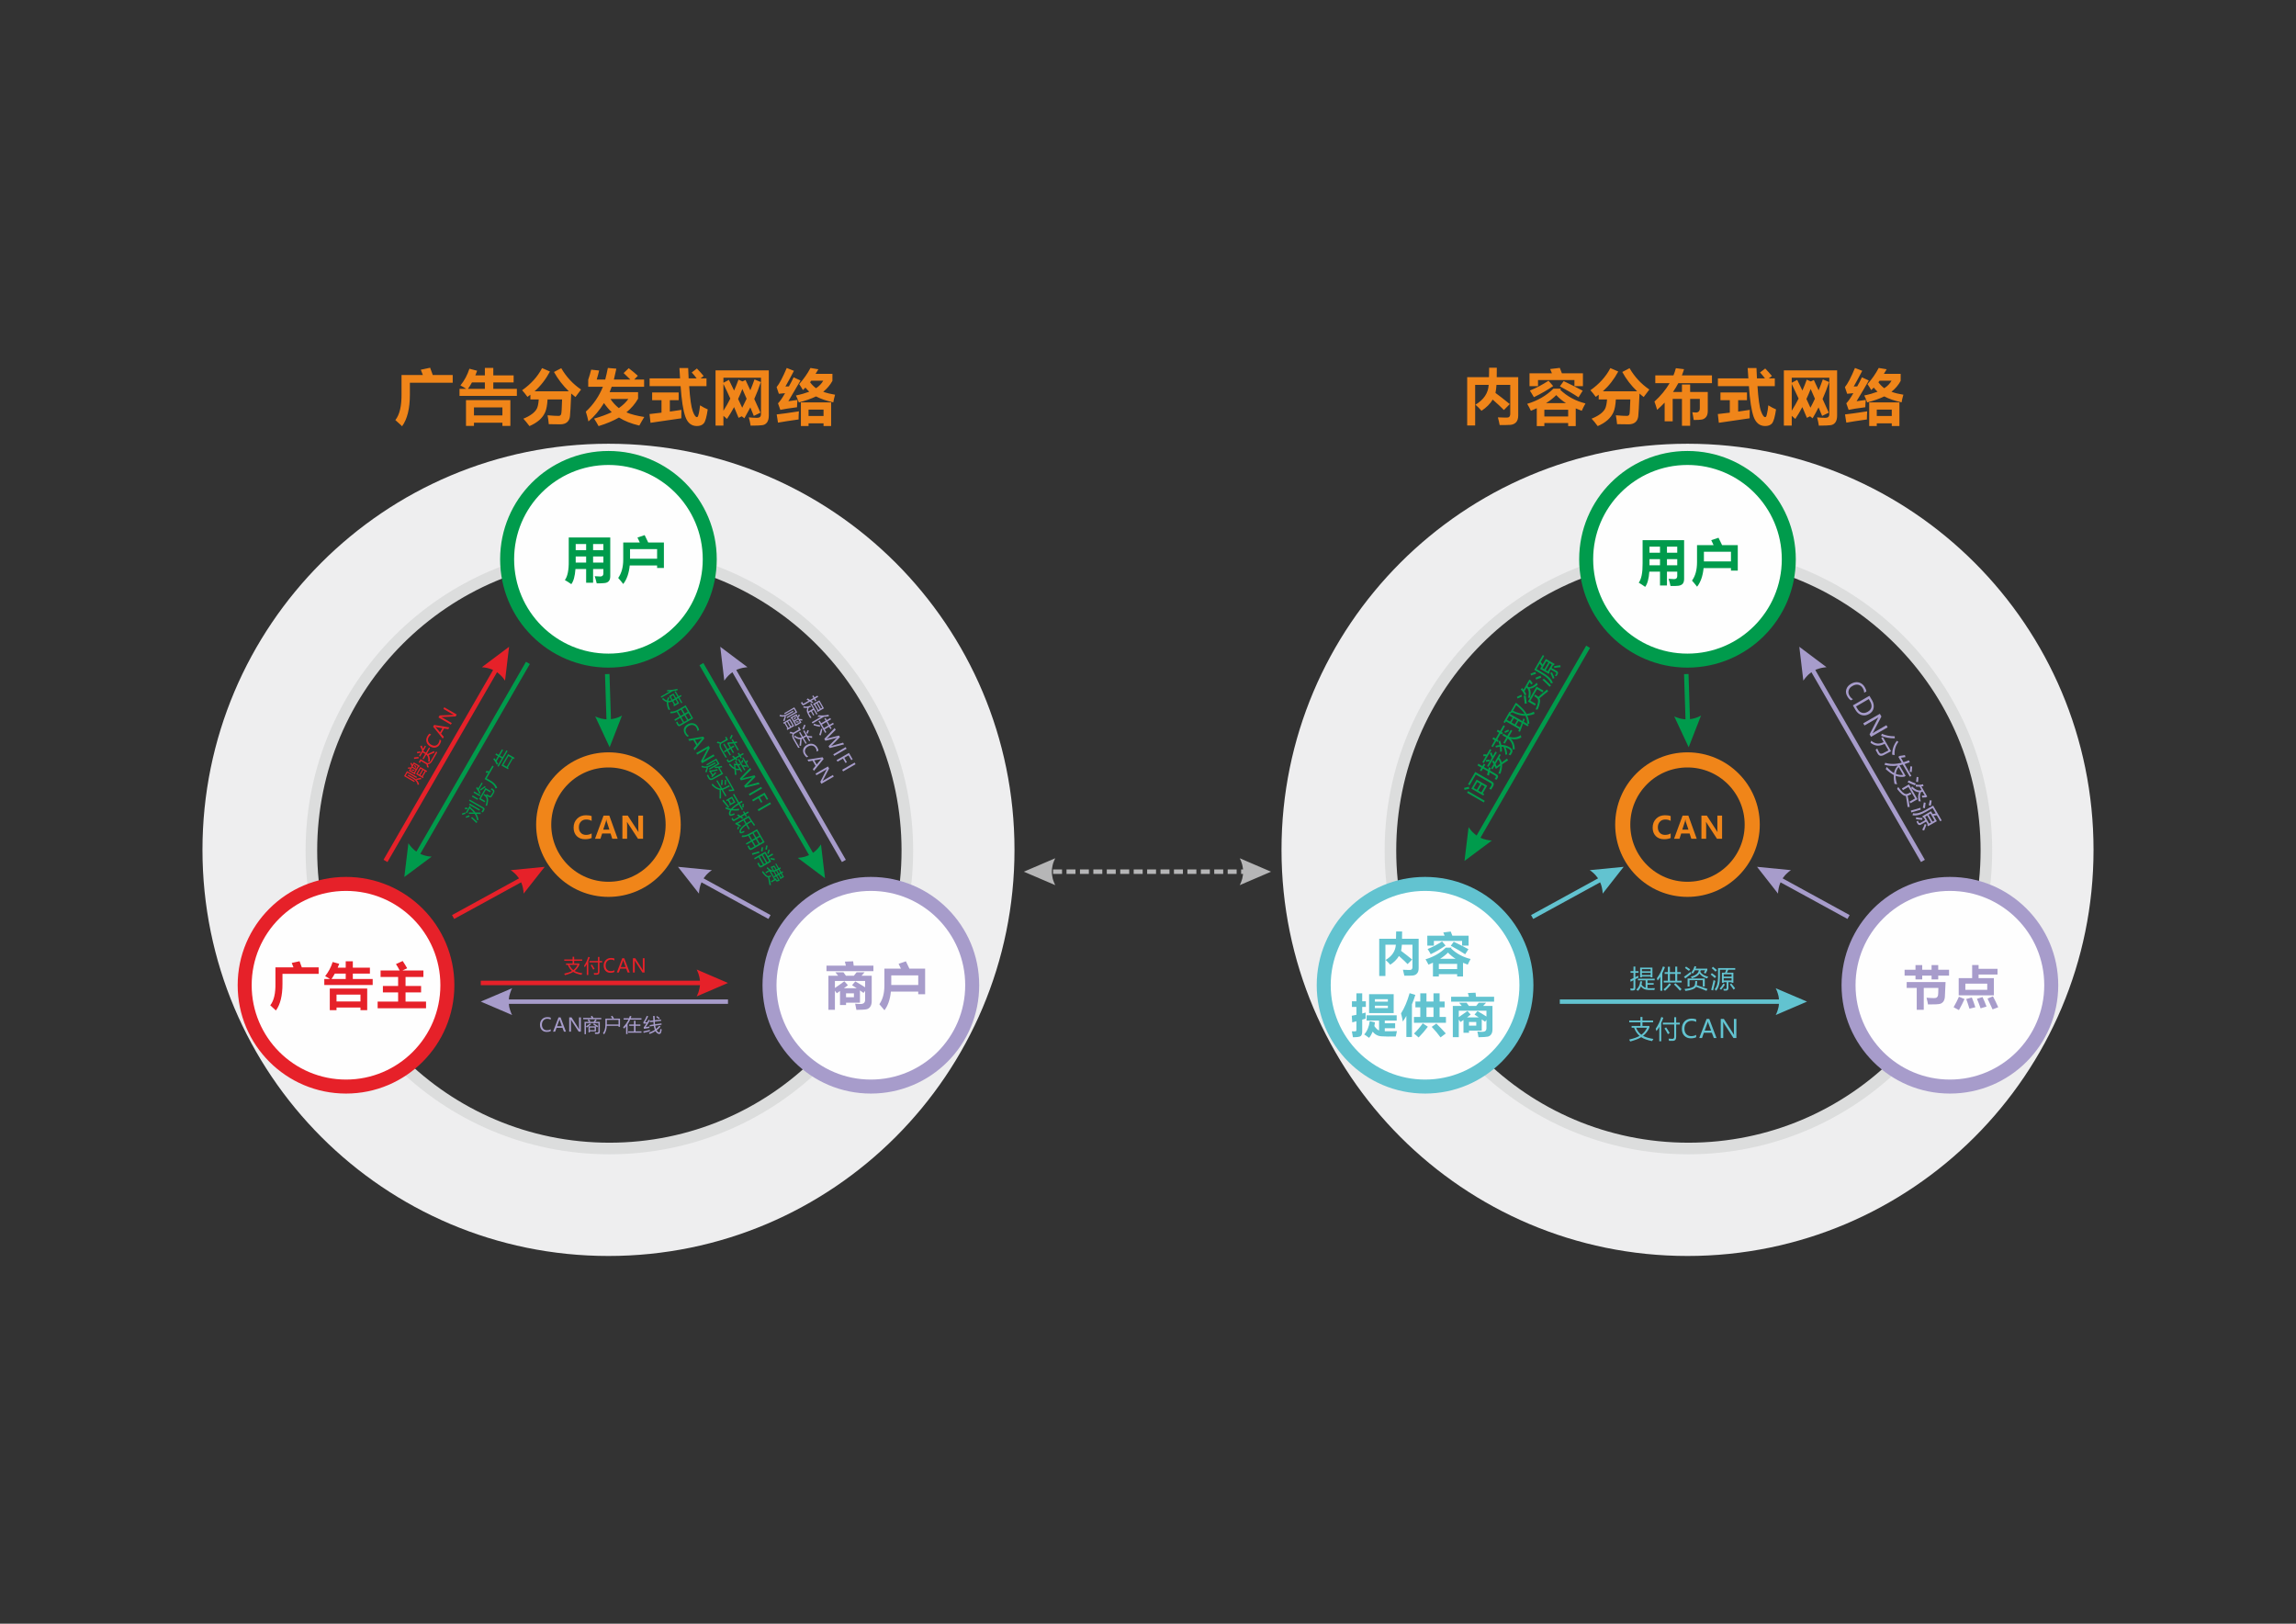 <?xml version="1.0" encoding="UTF-8"?>
<!DOCTYPE svg PUBLIC "-//W3C//DTD SVG 1.1//EN" "http://www.w3.org/Graphics/SVG/1.1/DTD/svg11.dtd">
<!-- Creator: CorelDRAW X7 -->
<svg xmlns="http://www.w3.org/2000/svg" xml:space="preserve" width="297mm" height="210mm" version="1.1" style="shape-rendering:geometricPrecision; text-rendering:geometricPrecision; image-rendering:optimizeQuality; fill-rule:evenodd; clip-rule:evenodd"
viewBox="0 0 29700 21000"
 xmlns:xlink="http://www.w3.org/1999/xlink">
 <rect x="0" y="0" width="29700" height="21000" fill="#333333" stroke="none"/>
 <defs>
  <style type="text/css">
   <![CDATA[
    .str0 {stroke:#DCDDDD;stroke-width:150}
    .str4 {stroke:#F08519;stroke-width:195.43}
    .str2 {stroke:#E62129;stroke-width:181}
    .str3 {stroke:#A79CCB;stroke-width:181}
    .str6 {stroke:#A79CCB;stroke-width:181}
    .str5 {stroke:#62C3D0;stroke-width:181}
    .str1 {stroke:#009B4C;stroke-width:181}
    .fil0 {fill:none}
    .fil2 {fill:#FEFEFE}
    .fil1 {fill:#EEEEEF}
    .fil6 {fill:#F08519}
    .fil7 {fill:#E62129}
    .fil8 {fill:#A79CCB}
    .fil15 {fill:#A79CCB}
    .fil13 {fill:#62C3D0}
    .fil14 {fill:#009B4C}
    .fil9 {fill:#009B4C}
    .fil16 {fill:#B6B6B7;fill-rule:nonzero}
    .fil3 {fill:#E62129;fill-rule:nonzero}
    .fil4 {fill:#A79CCB;fill-rule:nonzero}
    .fil12 {fill:#62C3D0;fill-rule:nonzero}
    .fil10 {fill:#62C3D0;fill-rule:nonzero}
    .fil11 {fill:#009B4C;fill-rule:nonzero}
    .fil5 {fill:#009B4C;fill-rule:nonzero}
   ]]>
  </style>
 </defs>
 <g id="图层_x0020_1">
  <polygon class="fil0" points="0,0 29700,0 29700,21000 0,21000 "/>
  <g id="_2545371233648">
   <path class="fil1" d="M7871 5739c2901,0 5252,2352 5252,5252 0,2901 -2351,5253 -5252,5253 -2901,0 -5252,-2352 -5252,-5253 0,-2900 2351,-5252 5252,-5252zm0 1363c2148,0 3889,1742 3889,3889 0,2148 -1741,3889 -3889,3889 -2148,0 -3889,-1741 -3889,-3889 0,-2147 1741,-3889 3889,-3889z"/>
   <path class="fil0 str0" d="M7883 7145c2128,0 3854,1726 3854,3855 0,2128 -1726,3854 -3854,3854 -2129,0 -3855,-1726 -3855,-3854 0,-2129 1726,-3855 3855,-3855z"/>
   <path class="fil2 str1" d="M7871 5923c723,0 1310,586 1310,1310 0,724 -587,1311 -1310,1311 -724,0 -1311,-587 -1311,-1311 0,-724 587,-1310 1311,-1310z"/>
   <path class="fil2 str2" d="M4476 11432c724,0 1311,586 1311,1310 0,724 -587,1311 -1311,1311 -724,0 -1311,-587 -1311,-1311 0,-724 587,-1310 1311,-1310z"/>
   <path class="fil2 str3" d="M11265 11432c724,0 1311,586 1311,1310 0,724 -587,1311 -1311,1311 -724,0 -1311,-587 -1311,-1311 0,-724 587,-1310 1311,-1310z"/>
   <g>
    <path class="fil3" d="M9213 12742l-2994 0 0 -58 2994 0 0 58zm204 -29l-405 174 5 -11 5 -11 4 -11 5 -10 4 -11 3 -11 3 -11 3 -11 3 -11 2 -11 2 -10 1 -11 2 -11 0 -11 1 -11 0 -11 0 -11 -1 -10 0 -11 -2 -11 -1 -11 -2 -11 -2 -11 -3 -11 -3 -10 -3 -11 -3 -11 -4 -11 -5 -11 -4 -11 -5 -11 -5 -11 0 0 405 174z"/>
   </g>
   <g>
    <path class="fil4" d="M6423 12983l0 -57 2994 0 0 57 -2994 0zm-204 -29l406 -173 -6 11 -5 10 -4 11 -4 11 -4 11 -4 11 -3 11 -3 11 -3 10 -2 11 -2 11 -1 11 -1 11 -1 11 -1 11 0 10 0 11 1 11 1 11 1 11 1 11 2 11 2 11 3 10 3 11 3 11 4 11 4 11 4 11 4 11 5 10 6 11 0 0 -406 -174z"/>
   </g>
   <g>
    <path class="fil3" d="M6509 8556l-1497 2593 -51 -29 1497 -2593 51 29zm76 -191l-52 438 -7 -10 -7 -9 -7 -10 -7 -9 -7 -9 -8 -8 -8 -8 -8 -8 -8 -8 -8 -7 -9 -7 -8 -7 -9 -7 -9 -6 -9 -6 -10 -5 -9 -5 -10 -5 -10 -5 -10 -5 -10 -4 -10 -3 -11 -4 -10 -3 -11 -3 -11 -3 -11 -2 -12 -2 -11 -2 -12 -1 -12 -2 -12 0 0 0 353 -265z"/>
   </g>
   <g>
    <path class="fil5" d="M5357 11181l-50 -29 1497 -2593 50 29 -1497 2593zm-127 162l53 -438 6 10 7 10 7 9 8 9 7 9 8 9 8 8 8 8 8 8 8 7 8 7 9 7 9 6 9 6 9 6 9 6 10 5 10 5 9 5 10 4 11 4 10 4 10 4 11 3 11 3 11 2 11 3 11 2 12 2 12 1 12 1 12 1 0 0 -354 264z"/>
   </g>
   <g>
    <path class="fil4" d="M9394 8556l50 -29 1497 2593 -50 29 -1497 -2593zm-77 -191l353 265 -12 0 -11 2 -12 1 -12 2 -11 2 -11 2 -11 3 -11 3 -11 3 -10 4 -11 3 -10 4 -10 5 -10 5 -9 5 -10 5 -9 5 -9 6 -9 6 -9 7 -9 7 -8 7 -8 7 -9 8 -8 8 -7 8 -8 8 -7 9 -8 9 -7 10 -7 9 -7 10 0 0 -52 -438z"/>
   </g>
   <g>
    <path class="fil5" d="M10545 11197l-1497 -2593 50 -29 1498 2593 -51 29zm127 162l-353 -264 12 -1 12 -1 12 -2 11 -1 12 -2 11 -3 11 -2 11 -3 10 -3 11 -4 10 -4 10 -4 10 -4 10 -5 10 -5 9 -5 10 -6 9 -6 9 -6 9 -6 8 -7 9 -7 8 -7 8 -8 8 -8 8 -8 8 -9 7 -9 7 -9 7 -9 7 -10 7 -10 0 0 52 438z"/>
   </g>
   <path class="fil0 str4" d="M7871 9828c462,0 837,375 837,837 0,463 -375,837 -837,837 -463,0 -838,-374 -838,-837 0,-462 375,-837 838,-837z"/>
   <path class="fil6" d="M7653 10838c-22,10 -50,16 -85,16 -45,0 -81,-14 -108,-41 -26,-27 -40,-63 -40,-108 0,-47 15,-86 45,-116 29,-30 68,-45 114,-45 30,0 54,3 74,11l0 62c-20,-12 -43,-18 -69,-18 -29,0 -53,9 -70,28 -18,19 -26,43 -26,73 0,30 8,53 25,71 16,18 39,27 67,27 27,0 51,-6 73,-19l0 59zm337 10l-70 0 -22 -68 -109 0 -22 68 -70 0 110 -299 75 0 108 299zm-107 -118l-34 -104c-3,-6 -4,-15 -5,-26l-2 0c-1,9 -2,18 -5,26l-34 104 80 0zm435 118l-65 0 -127 -194c-7,-10 -12,-18 -15,-24l-1 0c1,10 2,26 2,48l0 170 -61 0 0 -299 70 0 122 188c9,13 14,21 15,24l1 0c-1,-7 -2,-21 -2,-41l0 -171 61 0 0 299z"/>
   <g>
    <path class="fil3" d="M6881 11335l-1006 550 -28 -50 1006 -551 28 51zm165 -124l-273 347 0 -12 -1 -11 -1 -12 -2 -12 -2 -11 -2 -11 -2 -11 -3 -11 -3 -11 -3 -11 -4 -10 -3 -10 -5 -11 -4 -9 -5 -10 -5 -10 -5 -9 -6 -10 -6 -9 -6 -9 -7 -8 -7 -9 -7 -9 -7 -8 -8 -8 -8 -8 -8 -8 -9 -7 -9 -8 -9 -7 -10 -7 -10 -7 0 0 440 -43z"/>
   </g>
   <g>
    <path class="fil4" d="M8934 11335l28 -51 1006 551 -28 50 -1006 -550zm-164 -124l439 43 -10 7 -10 7 -9 7 -9 8 -8 7 -9 8 -8 8 -8 8 -7 8 -7 9 -7 9 -7 8 -6 9 -6 9 -5 10 -6 9 -5 10 -5 10 -4 9 -4 11 -4 10 -4 10 -3 11 -3 11 -3 11 -2 11 -2 11 -2 11 -2 12 -1 12 -1 11 0 12 0 0 -272 -347z"/>
   </g>
   <g>
    <path class="fil5" d="M7908 9460l-58 2 -24 -743 58 -2 24 743zm-22 205l-187 -400 11 5 11 5 11 4 11 4 11 3 11 4 11 3 11 2 11 2 11 2 11 2 11 1 11 1 10 0 11 0 11 0 11 0 11 -1 11 -1 10 -2 11 -2 11 -2 11 -3 11 -2 10 -4 11 -3 11 -4 11 -4 10 -5 11 -5 11 -5 10 -6 0 0 -160 411z"/>
   </g>
   <path class="fil7" d="M7299 12409l108 0 0 -35 20 0 0 35 104 0 0 17 -104 0 0 35 67 0 0 17c-14,32 -34,58 -61,80 26,14 60,24 101,30 -6,8 -10,15 -14,20 -45,-9 -80,-21 -105,-38 -26,16 -61,30 -107,42 -3,-7 -6,-14 -10,-19 43,-10 77,-21 101,-35 -23,-20 -41,-46 -53,-79l-24 0 0 -18 85 0 0 -35 -108 0 0 -17zm172 70l-105 0c12,29 28,51 50,68 25,-19 43,-41 55,-68zm154 -50l110 0 0 -52 19 0 0 52 35 0 0 18 -35 0 0 122c0,24 -11,37 -33,37 -8,1 -20,0 -36,0 -1,-6 -2,-13 -4,-21 15,1 27,1 35,1 8,1 13,-1 15,-4 3,-3 4,-10 4,-19l0 -116 -110 0 0 -18zm-69 60c22,-31 40,-69 54,-114l20 7c-7,18 -14,34 -20,50l0 178 -20 0 0 -140c-8,15 -18,29 -27,41 -3,-10 -5,-18 -7,-22zm85 -4l16 -10c10,14 21,33 34,55l-17 11c-11,-22 -22,-40 -33,-56zm307 86c-14,7 -31,11 -51,11 -27,0 -48,-9 -64,-26 -16,-17 -24,-39 -24,-67 0,-30 9,-54 27,-72 18,-18 41,-27 68,-27 18,0 33,2 44,7l0 25c-13,-7 -28,-11 -44,-11 -20,0 -37,7 -50,21 -13,14 -20,32 -20,56 0,22 6,40 19,53 12,13 28,19 47,19 19,0 35,-4 48,-12l0 23zm198 7l-27 0 -19 -50 -77 0 -18 50 -26 0 70 -185 26 0 71 185zm-53 -71l-28 -77c-1,-3 -2,-7 -3,-13l-1 0c-1,5 -2,10 -3,13l-28 77 63 0zm245 71l-28 0 -93 -144c-3,-4 -5,-8 -7,-12l0 0c0,4 1,13 1,26l0 130 -24 0 0 -185 30 0 91 142c4,6 7,11 7,13l1 0c-1,-6 -1,-15 -1,-28l0 -127 23 0 0 185z"/>
   <path class="fil8" d="M7124 13336c-14,7 -31,10 -52,10 -26,0 -47,-8 -63,-25 -16,-17 -24,-39 -24,-67 0,-30 9,-54 27,-72 18,-18 40,-27 68,-27 18,0 32,2 44,7l0 25c-13,-7 -28,-11 -44,-11 -21,0 -37,7 -50,21 -13,14 -20,32 -20,56 0,22 6,39 18,53 12,13 28,19 48,19 18,0 34,-4 48,-12l0 23zm197 7l-26 0 -19 -50 -77 0 -18 50 -27 0 71 -185 26 0 70 185zm-53 -71l-28 -78c-1,-2 -1,-6 -2,-12l-1 0c-1,5 -2,9 -3,12l-28 78 62 0zm246 71l-28 0 -94 -144c-2,-4 -4,-8 -6,-12l-1 0c1,4 1,13 1,26l0 130 -23 0 0 -185 30 0 90 142c5,6 7,11 8,12l1 0c-1,-5 -2,-14 -2,-27l0 -127 24 0 0 185zm47 -127l58 0c-5,-8 -11,-16 -18,-23l15 -10c8,9 14,17 21,25l-13 8 54 0c8,-10 16,-21 22,-32l19 10c-8,9 -14,17 -20,22l60 0 0 126c0,20 -9,30 -28,30 -9,1 -21,0 -33,0 -1,-9 -2,-16 -4,-20 13,1 23,2 32,2 10,0 15,-6 15,-17l0 -104 -162 0 0 142 -18 0 0 -159zm52 136l0 -78 96 0 0 65 -79 0 0 13 -17 0zm-69 -187l109 0c-3,-5 -7,-12 -11,-19l18 -8c5,8 10,17 15,27l103 0 0 17 -234 0 0 -17zm148 159l0 -34 -62 0 0 34 62 0zm-61 -88l13 12c-19,16 -36,30 -52,42 -5,-6 -9,-11 -12,-14 18,-12 35,-25 51,-40zm42 13l11 -13c23,14 41,26 53,35l-11 15c-16,-12 -34,-25 -53,-37zm229 -102l17 -10c8,9 16,19 23,30l-12 7 90 0 0 106 -19 0 0 -12 -152 0c-2,46 -14,82 -35,110 -5,-5 -9,-11 -14,-16 20,-25 31,-62 31,-112l0 -76 91 0c-6,-9 -13,-18 -20,-27zm-52 44l0 59 151 0 0 -59 -151 0zm217 -22l70 0c4,-10 8,-20 11,-30l20 5c-3,9 -6,17 -9,25l139 0 0 18 -147 0c-9,21 -20,41 -33,60l0 127 -19 0 0 -102c-8,11 -17,21 -27,31 -3,-5 -7,-11 -12,-17 30,-31 53,-64 70,-99l-63 0 0 -18zm59 170l75 0 0 -71 -62 0 0 -18 62 0 0 -48 20 0 0 48 63 0 0 18 -63 0 0 71 77 0 0 17 -172 0 0 -17zm267 18c30,-11 56,-24 78,-38 -6,-14 -10,-31 -14,-51l-51 7 -3 -17 52 -8c-2,-11 -3,-23 -3,-35l-44 5 -2 -18 45 -5c-1,-16 -2,-35 -3,-57l20 0c1,21 1,39 2,55l80 -9 2 17 -82 10c1,12 2,24 3,35l83 -12 2 17 -83 12c3,17 7,31 11,43 17,-13 31,-27 43,-42l15 12c-14,17 -31,33 -50,47 6,11 14,20 22,25 11,7 18,3 21,-9 2,-10 3,-22 5,-34 7,3 13,5 18,7 -3,17 -5,30 -8,39 -5,13 -13,20 -24,20 -11,0 -22,-5 -32,-14 -7,-6 -12,-14 -17,-23 -22,14 -47,26 -74,37 -3,-5 -7,-10 -12,-16zm-41 -73c14,-2 31,-5 50,-8 -1,6 -2,12 -2,19 -27,4 -50,7 -70,11l-4 -18c11,-12 23,-29 36,-51 -13,1 -25,2 -36,3l-5 -17c15,-20 30,-48 46,-85l18 7c-16,33 -30,58 -42,77 9,0 19,-1 29,-1 5,-10 11,-21 17,-32l18 9c-20,34 -38,62 -55,86zm-31 56c28,-6 57,-13 86,-20 -1,6 -1,12 -1,18 -27,6 -53,13 -79,20l-6 -18zm167 -187l11 -12c11,7 23,16 36,26l-12 14c-13,-12 -25,-21 -35,-28z"/>
   <path class="fil7" d="M5289 9970l18 -30c-12,1 -21,2 -29,3l-2 -15c9,-2 19,-4 30,-6l3 14 15 -27c-4,-13 -10,-25 -16,-37l16 -8c4,9 7,18 10,27l19 -31 79 46 -8 13 -6 -4 -49 84 7 4 -8 13 -79 -46zm94 43l54 -93 88 51 -8 14 -9 -6 -38 66 9 5 -8 14 -88 -51zm-156 25l37 -65 130 75 -8 14 -116 -68 -22 38 118 68 -8 14 -131 -76zm47 -7l8 -13 68 39c13,8 25,17 36,27l-2 -12c22,-5 43,-10 61,-13l3 19c-18,2 -38,5 -58,9 17,19 27,38 31,60 -6,0 -13,2 -19,3 -4,-32 -24,-58 -59,-79l-69 -40zm84 -150l-21 35 47 27 21 -35 -47 -27zm-2 110l21 -35 -47 -27 -21 35 47 27zm101 46l37 -66 -19 -11 -38 66 20 11zm-15 -96l-38 66 20 11 38 -65 -20 -12zm-74 -47c7,10 14,19 19,29l-13 7c-5,-8 -11,-18 -19,-29l13 -7zm-43 73l0 -14c14,0 25,0 36,1l-1 15c-12,-1 -23,-2 -35,-2zm140 -154l35 -62c-2,-2 -14,-9 -34,-20l-32 54 -14 -8 41 -71c-9,-23 -18,-41 -26,-54l20 -11c4,10 9,25 17,46l24 -43 15 9 -36 61c18,10 29,17 35,21l39 -67 14 8 -39 68c3,3 6,5 9,8 27,-13 54,-26 81,-38l8 19c-29,12 -55,23 -77,33 14,20 18,48 14,82 -7,1 -14,2 -20,4 7,-44 -2,-74 -25,-91l-35 60 -14 -8zm110 24c18,-30 41,-70 68,-120 5,5 9,11 12,16 -28,49 -50,87 -66,114 -15,25 -33,37 -54,38 1,6 5,20 13,40l-23 -1c-3,-13 -6,-26 -8,-39l-72 -42 -14 24 -15 -9 23 -40 91 53c17,-3 33,-14 45,-34zm-220 -40c18,-3 38,-6 59,-8l1 20c-19,1 -38,3 -58,7l-2 -19zm41 -54l-2 -18c11,-2 25,-5 42,-8l2 20c-17,2 -31,4 -42,6zm310 -168c0,16 -6,32 -16,50 -13,23 -31,37 -54,43 -22,5 -46,1 -70,-13 -26,-15 -42,-35 -49,-60 -7,-24 -3,-48 11,-72 9,-16 18,-27 28,-35l22 13c-13,8 -24,19 -32,32 -10,18 -12,36 -7,54 5,19 18,33 39,45 19,11 37,15 54,11 18,-4 31,-15 41,-32 9,-16 14,-31 13,-47l20 11zm106 -167l-14 23 -53 -9 -39 67 35 41 -13 23 -125 -154 13 -23 196 32zm-89 10l-81 -14c-2,-1 -6,-2 -12,-4l-1 0c5,4 8,7 10,9l53 63 31 -54zm185 -177l-14 25 -172 8c-5,0 -9,0 -13,0l-1 0c4,2 12,6 23,12l113 66 -12 20 -160 -93 15 -26 168 -7c8,-1 13,-1 15,-1l0 0c-5,-2 -13,-6 -24,-12l-110 -64 11 -21 161 93z"/>
   <path class="fil9" d="M6067 10356l9 -15 179 103c14,8 17,20 9,34 -6,9 -11,19 -17,29 -7,-3 -13,-6 -19,-7 7,-10 13,-19 17,-27 4,-7 3,-12 -4,-17l-174 -100zm141 113l-9 15 -132 -76 9 -16 132 77zm-47 175c-21,-22 -43,-44 -68,-66 4,-3 9,-7 15,-11 21,19 44,41 68,64l-15 13zm-131 -67l-7 -15c19,-8 34,-14 46,-19 3,8 5,14 6,19 -16,5 -31,10 -45,15zm-50 -38l-5 -17c22,-8 36,-13 43,-15 1,7 3,13 5,19 -11,2 -25,7 -43,13zm32 -75l1 -17c14,-1 26,-1 34,-1l0 19c-13,-1 -25,-1 -35,-1zm72 -23c29,23 51,45 66,67 24,0 46,0 68,1l-1 19c-18,0 -36,-1 -54,-2 14,25 23,51 27,79 -5,0 -12,2 -19,4 -4,-31 -15,-58 -31,-83 -24,-1 -49,-1 -75,0l0 -18c21,0 42,0 63,0 -14,-17 -31,-34 -53,-51l-35 61 -15 -8 50 -87 14 9 -5 9zm180 -173c9,6 17,11 23,17l8 -14 37 21c8,5 15,3 20,-7l22 -36c6,-11 5,-19 -2,-24 -7,-6 -15,-11 -24,-18 5,-4 10,-8 15,-13 8,6 16,12 22,18 13,11 15,25 4,43l-24 42c-10,18 -24,21 -41,12l-30 -18c9,10 16,21 18,32 5,21 2,53 -11,97 -6,0 -13,0 -20,0 12,-41 17,-71 13,-89 -3,-18 -16,-34 -40,-47l10 -16zm-68 67l83 -144 70 40 -10 16 -54 -32 -65 112 57 33 -10 16 -71 -41zm-37 -141l10 -18c6,8 11,15 16,22l44 -76 15 8 -49 84c9,15 16,30 22,44 -7,2 -13,5 -18,8 -8,-25 -22,-49 -40,-72zm-34 58l9 -16 80 46 -9 16 -80 -46zm-21 51l9 -16 73 42 -10 15 -72 -41zm105 -93c22,-16 43,-31 64,-44l9 16c-19,11 -40,25 -65,43l-8 -15zm60 -134l47 -83c-8,0 -19,1 -32,2l0 -20c13,-2 24,-3 36,-4l0 16 49 -85 17 10 -90 155 52 30c43,25 71,56 84,93 -6,2 -13,4 -22,8 -10,-33 -35,-61 -75,-84l-66 -38zm218 -175l86 -148 83 48 -10 17 -11 -7 -66 115 11 6 -9 17 -84 -48zm-53 6l57 -99 -35 -19 -32 56c8,12 14,24 20,36 -6,2 -12,5 -19,9 -11,-26 -26,-50 -45,-71l15 -14c6,8 12,15 18,23l28 -48 -33 -19 10 -17 33 19 41 -72 16 9 -42 72 34 19 51 -87 15 9 -117 203 -15 -9zm144 -129l-66 115 43 24 66 -114 -43 -25z"/>
   <path class="fil8" d="M10599 9058l59 103 -82 47 -8 -14 6 -4 -43 -74 -6 4 -8 -15 82 -47zm-205 75c28,10 57,7 89,-8l9 15c-10,5 -20,9 -30,12 -8,16 -10,33 -7,50l63 -36 -37 -64 13 -8 81 140 -14 8 -35 -61 -23 14 30 52 -13 8 -30 -53 -29 17c4,10 16,31 36,63 -1,0 -7,1 -18,4 -10,-16 -20,-33 -29,-52 -16,-28 -18,-54 -6,-78 -18,2 -35,1 -52,-4 1,-6 2,-13 2,-19zm56 -100c9,7 18,14 28,20l44 -25 -15 -25 14 -9 15 25 38 -22 10 16 -39 22 15 27 -14 8 -15 -27 -37 21c9,6 18,12 27,17 -6,4 -11,7 -16,11 -9,-6 -18,-12 -28,-18l-72 42c-13,8 -23,7 -30,-3 -5,-7 -10,-15 -15,-24 5,-4 10,-8 16,-12 3,8 6,14 10,20 2,5 6,5 11,2l63 -36c-9,-6 -18,-11 -27,-17l17 -13zm95 76l42 73 18 -10 -42 -74 -18 11zm91 45l-42 -74 -18 11 42 73 18 -10zm140 194l10 17 -46 26 17 30 -15 9 -17 -30 -57 33 21 37 -15 9 -87 -151 15 -9 20 35 58 -33 -16 -26 15 -9 16 27 45 -27 10 17 -46 27 26 44 46 -26zm-187 -97c42,4 85,2 129,-7l4 20c-23,4 -44,6 -64,7l-147 86 -10 -17 118 -68c-16,0 -31,-1 -45,-4 5,-5 10,-11 15,-17zm43 120l26 45 57 -33 -25 -45 -58 33zm-11 53l17 6c-7,34 -14,61 -21,81l-20 -6c8,-24 17,-51 24,-81zm-15 -24c-29,-5 -57,-12 -82,-20 2,-7 3,-13 4,-20 24,10 50,16 80,20l-2 20zm312 227l-186 48 -14 -24 97 -100c4,-4 9,-8 15,-12l0 0c-6,3 -12,5 -18,6l-135 35 -14 -24 134 -140 13 23 -102 103c-5,5 -10,9 -15,12l0 1c4,-2 11,-4 18,-6l142 -36 12 21 -103 104c-4,3 -8,7 -14,11l0 1c5,-3 11,-5 18,-6l140 -39 12 22zm33 57l-160 92 -12 -20 160 -93 12 21zm61 147l-36 -62 -54 31 33 58 -18 10 -33 -57 -70 40 -12 -20 160 -93 48 83 -18 10zm55 53l-161 93 -12 -21 161 -93 12 21zm-631 -89c-13,-8 -24,-21 -35,-39 -13,-23 -16,-46 -10,-68 7,-22 22,-40 47,-54 25,-15 51,-19 75,-13 25,7 44,22 58,45 9,16 14,30 16,42l-22 13c0,-15 -5,-30 -12,-44 -11,-17 -25,-29 -44,-33 -18,-4 -37,-1 -58,11 -19,11 -31,25 -36,42 -6,17 -3,34 7,51 9,16 20,28 34,35l-20 12zm92 175l-13 -23 35 -42 -39 -67 -53 10 -13 -23 196 -31 13 22 -126 154zm36 -82l53 -63c2,-2 5,-5 10,-9l-1 0c-5,2 -9,3 -12,4l-81 14 31 54zm61 249l-14 -25 78 -153c2,-4 5,-8 7,-11l0 -1c-3,3 -11,7 -22,14l-113 65 -12 -20 161 -93 15 26 -78 149c-3,7 -6,12 -7,13l0 1c4,-3 12,-8 23,-15l111 -64 11 21 -160 93zm-322 -901l18 31c4,-11 8,-20 11,-27l14 6c-3,9 -6,19 -10,29l-14 -5 16 28c14,2 27,3 40,4l-1 18c-9,-2 -19,-3 -29,-5l19 31 -80 46 -7 -13 6 -4 -48 -84 -7 4 -7 -13 79 -46zm-84 60l54 94 -89 51 -8 -14 10 -6 -38 -66 -10 6 -8 -14 89 -51zm56 -148l38 65 -130 75 -8 -13 116 -68 -22 -38 -117 68 -8 -13 131 -76zm-17 44l7 14 -68 39c-13,8 -27,14 -41,19l11 4c-6,21 -13,41 -19,59l-18 -7c8,-17 15,-35 21,-55 -25,6 -47,5 -67,-3 3,-6 5,-12 6,-18 30,13 63,9 98,-12l70 -40zm88 148l-20 -35 -47 27 20 35 47 -27zm-95 -56l20 35 47 -27 -20 -35 -47 27zm-90 64l38 65 20 -11 -38 -66 -20 12zm90 35l-38 -65 -19 11 38 65 19 -11zm79 -40c-13,1 -24,2 -35,2l0 -15c10,0 21,-1 34,-2l1 15zm-43 -74l13 7c-7,12 -13,22 -19,30l-13 -8c7,-10 14,-19 19,-29zm64 198l36 62c3,-2 15,-8 35,-20l-32 -55 15 -8 41 71c25,4 44,6 59,5l0 22c-11,-1 -27,-4 -49,-8l25 43 -14 8 -36 -62c-17,10 -29,17 -35,20l39 67 -14 8 -40 -68c-4,2 -7,3 -11,4 -2,31 -4,60 -8,90l-20 -3c4,-31 8,-59 10,-83 -25,2 -51,-8 -78,-29 2,-7 5,-13 6,-19 35,27 65,35 92,24l-35 -61 14 -8zm-76 83c17,31 40,71 70,120 -7,0 -13,1 -20,2 -29,-49 -51,-87 -66,-114 -13,-26 -15,-48 -6,-67 -5,-2 -19,-5 -40,-8l12 -20c13,5 25,9 38,13l72 -42 -14 -23 15 -9 23 40 -90 52c-7,17 -5,36 6,56zm145 -170c-7,17 -14,35 -22,55l-19 -9c9,-17 17,-35 24,-54l17 8zm26 62l17 7c-4,12 -9,25 -15,41l-18 -9c7,-15 12,-28 16,-39z"/>
   <path class="fil9" d="M9371 9617l40 70 29 -16 -35 -61 15 -8c19,0 39,-2 60,-4l-17 -30 14 -9 21 36c10,-2 21,-4 32,-6l6 19c-9,2 -19,3 -28,5l49 84 -15 9 -52 -91c-21,2 -40,4 -60,5l24 42 36 -21 10 17 -36 21 31 53 -15 8 -31 -53 -28 17 34 59 -15 8 -34 -59 -34 20 -10 -17 35 -19 -41 -70 15 -9zm-38 58l23 43 48 78c-7,1 -14,2 -20,2l-42 -71 -25 -45c-13,-23 -14,-44 -5,-64 -6,-2 -19,-5 -41,-9l13 -19c12,4 25,8 37,13l72 -42 -13 -24 15 -9 23 40 -91 52c-6,18 -4,36 6,55zm145 -164c-6,17 -13,33 -21,49l-19 -8c9,-16 16,-32 24,-49l16 8zm-37 363c20,25 39,43 58,55 -2,-16 -4,-34 -6,-52 11,1 22,2 33,3l-20 -34 14 -8 25 43c10,0 20,0 29,-1l3 19c-8,0 -15,0 -22,-1l46 80 -14 8 -16 -27c-18,3 -36,3 -52,-2 3,22 5,43 8,64l-21 0c-1,-21 -2,-44 -5,-71 -23,-11 -47,-31 -71,-59 4,-4 7,-10 11,-17zm45 -101c9,9 17,17 25,24l47 -27 -15 -26 15 -9 15 26 39 -22 9 15 -39 23 14 23 -15 9 -14 -24 -42 25c5,5 11,10 17,15 -6,4 -11,8 -15,11 -7,-6 -13,-11 -19,-17l-64 37c-15,9 -26,7 -34,-7 -3,-5 -7,-11 -11,-19 5,-4 10,-8 16,-13 3,9 6,15 8,19 4,6 9,7 17,2l54 -31c-9,-8 -17,-15 -24,-21l16 -13zm74 43l46 81c18,1 34,3 48,3l1 21c-13,-3 -26,-5 -39,-7l25 43 -14 8 -81 -141 14 -8zm55 -21l34 58c4,-6 8,-13 12,-21l15 11c-5,8 -10,17 -16,25l-5 -4 34 59 -14 8 -74 -128 14 -8zm-105 101c2,14 4,28 6,42 15,5 30,7 46,4l-26 -44c-9,-1 -18,-2 -26,-2zm91 -68l15 7c-4,11 -8,22 -13,33l-17 -8c6,-11 11,-21 15,-32zm225 313l-187 47 -14 -24 97 -99c4,-4 9,-8 15,-12l0 0c-6,2 -12,5 -18,6l-135 34 -14 -24 134 -139 13 23 -102 103c-5,4 -10,9 -15,12l0 1c5,-2 11,-4 19,-6l141 -36 12 21 -103 103c-4,4 -8,8 -14,12l0 0c5,-2 11,-4 18,-6l140 -39 13 23zm32 56l-160 93 -12 -21 160 -92 12 20zm61 148l-36 -62 -54 31 34 58 -19 10 -33 -57 -70 40 -12 -21 161 -92 47 82 -18 11zm55 53l-161 93 -12 -21 161 -93 12 21zm-1081 -869c-13,-8 -25,-22 -35,-39 -13,-23 -16,-46 -10,-68 7,-22 22,-40 46,-54 26,-15 52,-19 76,-13 25,6 44,21 58,45 9,16 14,30 15,42l-21 13c-1,-16 -5,-30 -13,-44 -10,-18 -24,-29 -43,-33 -18,-5 -38,-1 -58,11 -19,11 -31,25 -37,42 -5,17 -2,34 7,51 10,16 21,28 35,35l-20 12zm92 175l-13 -23 35 -42 -39 -67 -53 10 -13 -23 196 -32 13 23 -126 154zm36 -82l53 -63c1,-2 5,-5 10,-9l-1 0c-5,2 -9,3 -12,4l-81 14 31 54zm61 249l-15 -25 79 -153c2,-4 4,-8 7,-12l0 0c-4,2 -11,7 -22,14l-113 65 -12 -21 161 -92 15 26 -78 149c-3,7 -6,12 -7,13l0 1c4,-4 12,-9 23,-15l110 -64 12 21 -160 93zm-439 -855l16 9c-7,13 -11,26 -14,40 10,1 24,-2 41,-9l-31 -54 57 -33 32 56 20 -12 -38 -67 14 -8 39 67 28 -16 9 15 -28 17 38 67 -14 8 -38 -67 -21 12 32 55 -66 39 -9 -16 9 -5 -24 -42c-20,9 -37,13 -51,12 0,0 0,0 0,0 0,29 8,61 26,96 -8,-1 -16,-1 -24,-1 -15,-36 -22,-69 -21,-99 -17,-5 -37,-18 -59,-36 3,-6 5,-12 8,-19 20,18 38,30 53,36 3,-16 9,-31 16,-45zm-7 -92c39,2 81,-3 126,-15l4 18c-22,5 -43,9 -62,11l-149 86 -8 -15 117 -68c-14,1 -28,0 -41,-1 5,-6 9,-11 13,-16zm74 141l23 41 29 -17 -23 -40c-5,3 -15,8 -29,16zm-10 -16c7,-3 17,-9 30,-16l-23 -41 -29 17 22 40zm23 257l66 -38 -35 -60c-30,14 -58,19 -86,16 3,-6 5,-13 8,-21 18,2 35,0 52,-6 17,-5 39,-16 67,-32l74 -43 97 169 -165 96c-16,9 -29,6 -38,-10 -5,-9 -11,-20 -18,-32 4,-3 9,-8 16,-13 6,12 11,22 15,30 5,8 12,10 20,6l38 -22 -35 -61 -66 38 -10 -17zm91 -30l35 61 39 -22 -35 -61 -39 22zm127 8l-35 -61 -39 22 36 61 38 -22zm-171 -84l34 59 39 -22 -34 -58c-13,8 -26,15 -39,21zm93 -52l-39 22 34 58 38 -22 -33 -58zm403 663l41 70 -60 34c29,2 59,-1 90,-10l5 19c-11,2 -23,4 -34,6l46 79c-68,38 -113,63 -136,75 -23,11 -41,6 -53,-15 -7,-12 -14,-25 -21,-39 5,-4 10,-8 15,-13 6,14 12,27 19,39 8,14 20,17 34,10 24,-13 63,-34 117,-65l-40 -69c-15,2 -29,3 -42,3 0,-5 0,-12 -1,-19l-68 39 -8 -15 113 -65 -23 -40 -115 66 -8 -15 129 -75zm-13 175l13 11c-17,18 -34,36 -52,55l-14 -13c4,-3 7,-7 11,-10 -9,-14 -18,-27 -26,-38 -4,-5 -9,-11 -14,-16l10 -14c5,3 12,4 18,3 23,-3 49,-8 79,-17l5 18c-30,7 -58,12 -85,17 8,11 16,23 24,35 11,-10 21,-21 31,-31zm-4 -128l9 15 -42 24c-27,15 -49,25 -66,30l9 3c-6,22 -12,43 -18,60l-19 -7c7,-17 14,-35 20,-54 -19,4 -42,1 -69,-8 3,-6 5,-12 6,-18 22,9 41,12 57,9 15,-1 37,-10 65,-27l48 -27zm-34 276c37,42 73,64 108,64l-57 -99 15 -8 61 105c13,-1 43,-15 89,-42l10 17c-45,25 -75,39 -89,43l45 78 -15 8 -48 -83c-3,0 -6,0 -9,0 2,29 3,66 2,111l-20 -1c2,-42 2,-79 1,-111 -33,-5 -67,-26 -102,-62 3,-4 6,-11 9,-20zm165 -89l15 -9 106 185 -13 8c-22,3 -42,4 -59,4 0,-8 -1,-15 -2,-20 15,1 31,0 49,-2l-96 -166zm-48 39l16 3c0,24 -1,46 -3,67l-19 -2c3,-23 5,-46 6,-68zm45 2l16 2c0,22 -1,44 -3,64l-18 -2c2,-20 4,-42 5,-64zm12 353c21,11 44,18 66,22 20,-23 50,-47 91,-73l-65 -112 16 -9 64 111c11,-7 23,-14 35,-22l10 17c-13,7 -24,15 -36,22l43 73 -16 9 -42 -73c-34,21 -60,41 -78,60 27,3 54,1 82,-5l2 21c-34,5 -67,5 -98,1 -9,14 -14,27 -15,39 0,11 5,15 16,11 11,-4 23,-8 35,-13 0,7 1,13 3,19 -18,7 -31,11 -41,13 -12,4 -21,1 -27,-9 -5,-8 -6,-17 -5,-28 2,-12 7,-23 14,-35 -21,-4 -41,-11 -60,-20 2,-5 4,-11 6,-19zm81 -137l43 75 -73 42 -8 -15 9 -5 -26 -45 -14 8 -9 -15 78 -45zm-112 41c19,24 44,56 76,94 -6,4 -11,7 -15,10 -23,-29 -48,-59 -75,-90l14 -14zm132 28l-26 -45 -34 19 26 45 34 -19zm115 24l16 2c0,15 -1,31 -2,47l-18 -3c2,-15 3,-30 4,-46zm82 156c20,36 47,75 79,117l-12 15c-13,-19 -25,-37 -36,-53 -15,9 -32,20 -52,33l32 56 -15 8 -31 -55c-36,25 -57,47 -65,66 -3,9 -4,16 -1,19 1,3 4,3 10,1 8,-3 19,-7 30,-13 1,7 2,13 3,18 -13,6 -23,11 -32,13 -13,5 -23,3 -28,-6 -6,-10 -5,-24 2,-40 11,-23 35,-48 72,-73l-26 -45 -73 42c16,10 30,18 44,26 -6,5 -10,9 -14,13 -20,-13 -36,-22 -48,-28 -6,-3 -11,-5 -16,-7l7 -18c7,2 15,1 23,-4l147 -85zm-137 -19c9,7 18,13 27,20l47 -28 -14 -24 14 -9 15 25 38 -22 9 16 -38 22 13 23 -14 8 -14 -23 -40 23c7,6 15,11 23,16 -6,4 -12,8 -16,11 -8,-5 -16,-11 -25,-17l-68 40c-16,9 -27,7 -34,-5 -3,-5 -7,-12 -11,-19 5,-4 10,-8 15,-12 4,7 7,13 9,16 3,6 8,7 14,3l59 -34c-8,-6 -17,-11 -26,-17l17 -13zm158 83c-10,-15 -19,-28 -26,-40l-50 29 25 43c15,-10 32,-20 51,-32zm-161 71l15 6c-3,12 -6,24 -10,36l-17 -6c5,-11 9,-23 12,-36zm101 222l66 -38 -35 -61c-30,14 -59,20 -86,16 2,-6 5,-13 7,-20 18,2 36,-1 53,-6 17,-6 39,-17 66,-32l74 -43 98 169 -165 95c-17,10 -29,7 -38,-9 -6,-10 -12,-20 -18,-33 4,-3 9,-7 15,-13 6,13 12,23 16,30 5,9 11,11 19,6l39 -22 -36 -61 -66 38 -9 -16zm90 -31l36 61 38 -22 -35 -61 -39 22zm128 8l-35 -61 -39 22 35 61 39 -22zm-171 -83l34 59 39 -22 -34 -59c-13,8 -26,16 -39,22zm92 -53l-38 23 34 58 38 -22 -34 -59zm-23 366l-9 -17 145 -83 33 57 59 -34 9 17 -58 34 32 55 -120 70c-16,9 -29,6 -38,-10 -5,-9 -12,-21 -20,-36 5,-4 10,-8 15,-13 7,14 13,25 18,33 5,9 11,12 19,7l20 -11 -56 -97 -49 28zm64 -37l56 97 25 -15 -56 -97 -25 15zm122 59l-56 -97 -26 15 56 97 26 -15zm-131 -128c1,7 3,14 4,21 -31,9 -62,18 -91,27l-5 -21c29,-7 60,-16 92,-27zm151 86c17,5 34,8 52,9l-2 22c-16,-3 -33,-7 -54,-12l4 -19zm-99 -135c-2,15 -4,32 -7,53 -9,-2 -16,-4 -21,-5 5,-23 8,-41 10,-52l18 4zm58 -23c-2,15 -5,33 -10,53 -7,-2 -14,-4 -19,-5 5,-23 9,-41 12,-52l17 4zm13 50l16 6c-2,10 -7,27 -15,52l-19 -8c9,-24 15,-40 18,-50zm99 180l34 60c6,-3 12,-7 18,-10l8 15c-5,3 -11,6 -17,10l20 36 18 -10 9 15 -18 10 29 50 -47 27 -9 -15 5 -3 -20 -35 -19 11 35 59c-11,6 -19,10 -27,13 -11,4 -19,0 -26,-11 -1,-1 -2,-3 -3,-6l-51 29 -8 -15 42 -24 -60 -104 -45 26 -9 -15 45 -26c-8,-6 -17,-14 -27,-23 3,-4 6,-10 9,-17 25,28 48,42 69,44l-27 -46 47 -18 28 49c6,-2 12,-6 19,-9l-34 -60 12 -7zm-6 190c4,8 7,15 10,20 3,6 7,8 12,6 3,-1 6,-2 9,-4l-26 -44 -20 12 -9 -15 21 -12 -26 -45c-11,1 -22,-1 -34,-6l55 97c3,-3 5,-5 8,-9zm-67 -37l8 15c-8,5 -17,9 -25,11 9,36 17,70 22,101l-19 1c-6,-34 -12,-67 -19,-100 -19,0 -45,-23 -78,-68 5,-6 8,-12 10,-16 22,30 41,51 58,63 10,7 24,4 43,-7zm52 -48l24 41 18 -11 -21 -38c-8,4 -15,7 -21,8zm-29 -50l20 35c6,-2 13,-4 21,-8l-21 -35 -20 8zm62 36l21 37 18 -10 -20 -36c-7,3 -13,7 -19,9zm68 77l-20 -35 -18 10 20 35 18 -10z"/>
   <path class="fil9" d="M7894 7453c0,27 -6,48 -18,62 -13,15 -31,24 -57,26 -25,3 -59,4 -100,4 -8,-33 -16,-64 -26,-93 44,3 68,4 72,4 26,0 40,-13 40,-39l0 -58 -133 0 0 178 -90 0 0 -178 -138 0c-7,94 -25,159 -54,196 -27,-19 -55,-37 -83,-53 35,-47 52,-130 50,-250l0 -301 537 0 0 502zm-447 -338l135 0 0 -79 -135 0 0 79zm358 -79l-133 0 0 79 133 0 0 -79zm-358 240l135 0 0 -79 -135 0 0 79zm225 0l133 0 0 -79 -133 0 0 79zm390 -260l214 0c-12,-27 -22,-48 -30,-64l93 -31c11,21 26,53 46,95l203 0 0 330 -88 0 0 -33 -354 0c-10,101 -38,181 -84,240 -24,-31 -46,-57 -65,-78 43,-61 65,-140 65,-239l0 -220zm438 210l0 -124 -350 0 0 124 350 0z"/>
   <path class="fil7" d="M3654 12724c0,153 -28,268 -85,345 -1,-2 -25,-24 -73,-67 47,-59 70,-155 67,-289l0 -202 233 0c-7,-19 -15,-38 -22,-57l101 -22c10,26 20,53 29,79l218 0 0 84 -468 0 0 129zm541 -62l74 0c-19,-13 -40,-25 -63,-37 43,-54 76,-115 97,-183l85 23c-7,17 -13,34 -20,50l104 0 0 -82 92 0 0 82 221 0 0 77 -221 0 0 70 257 0 0 77 -626 0 0 -77zm93 0l184 0 0 -70 -141 0c-14,26 -28,49 -43,70zm-22 403l0 -280 484 0 0 280 -87 0 0 -34 -310 0 0 34 -87 0zm397 -201l-310 0 0 88 310 0 0 -88zm222 90l265 0 0 -119 -197 0 0 -83 197 0 0 -116 -227 0 0 -84 247 0c-14,-28 -30,-56 -48,-83l87 -40c19,29 39,60 58,94l-62 29 272 0 0 84 -231 0 0 116 201 0 0 83 -201 0 0 119 265 0 0 86 -626 0 0 -86z"/>
   <path class="fil8" d="M10691 12489l251 0 -13 -52 107 -4 7 56 255 0 0 71 -607 0 0 -71zm25 131l126 0 -36 -45 104 0 33 45 102 0c16,-19 28,-34 36,-45l103 0c-13,15 -27,30 -40,45l132 0 0 328c0,30 -6,53 -18,71 -11,17 -27,29 -48,34 -20,5 -64,7 -132,8 -6,-34 -11,-61 -16,-80 24,3 48,4 71,4 38,0 58,-18 58,-54l0 -115 -21 26 -46 -33 0 159 -180 0 0 30 -78 0 0 -181 -41 29c0,-1 -9,-12 -25,-33l0 247 -84 0 0 -440zm206 71l46 51c-17,13 -34,26 -51,39l165 0 -60 -39 42 -49c43,25 86,50 127,76l0 -82 -391 0 0 91c45,-30 85,-59 122,-87zm124 207l0 -51 -102 0 0 51 102 0zm394 -370l214 0c-12,-26 -22,-47 -30,-63l94 -32c10,22 26,54 46,95l203 0 0 331 -89 0 0 -34 -354 0c-10,102 -38,182 -83,241 -25,-31 -47,-57 -66,-78 43,-61 65,-140 65,-239l0 -221zm438 211l0 -124 -349 0 0 124 349 0z"/>
   <path class="fil1" d="M21829 5739c2901,0 5252,2352 5252,5252 0,2901 -2351,5253 -5252,5253 -2901,0 -5252,-2352 -5252,-5253 0,-2900 2351,-5252 5252,-5252zm0 1363c2148,0 3889,1742 3889,3889 0,2148 -1741,3889 -3889,3889 -2148,0 -3889,-1741 -3889,-3889 0,-2147 1741,-3889 3889,-3889z"/>
   <path class="fil0 str0" d="M21841 7145c2128,0 3854,1726 3854,3855 0,2128 -1726,3854 -3854,3854 -2129,0 -3855,-1726 -3855,-3854 0,-2129 1726,-3855 3855,-3855z"/>
   <path class="fil2 str1" d="M21828 5923c724,0 1311,586 1311,1310 0,724 -587,1311 -1311,1311 -723,0 -1310,-587 -1310,-1311 0,-724 587,-1310 1310,-1310z"/>
   <path class="fil2 str5" d="M18434 11432c724,0 1311,586 1311,1310 0,724 -587,1311 -1311,1311 -724,0 -1311,-587 -1311,-1311 0,-724 587,-1310 1311,-1310z"/>
   <path class="fil2 str6" d="M25223 11432c724,0 1311,586 1311,1310 0,724 -587,1311 -1311,1311 -724,0 -1311,-587 -1311,-1311 0,-724 587,-1310 1311,-1310z"/>
   <g>
    <path class="fil10" d="M23171 12983l-2994 0 0 -57 2994 0 0 57zm204 -29l-405 174 5 -11 5 -10 4 -11 5 -11 3 -11 4 -11 3 -11 3 -11 3 -10 2 -11 2 -11 1 -11 1 -11 1 -11 1 -11 0 -11 0 -10 -1 -11 -1 -11 -1 -11 -1 -11 -2 -11 -2 -11 -3 -10 -3 -11 -3 -11 -4 -11 -3 -11 -5 -11 -4 -11 -5 -10 -5 -11 0 0 405 173z"/>
   </g>
   <g>
    <path class="fil11" d="M18944 11135l53 -438 0 0 6 10 7 9 8 10 7 9 7 9 8 8 8 9 8 7 8 8 8 7 9 7 8 7 9 7 9 6 9 6 9 5 10 6 10 5 9 4 10 5 11 4 10 4 10 3 11 3 11 3 11 3 11 2 12 2 11 2 12 2 12 1 12 1 -354 264zm1624 -2755l-1497 2593 -50 -29 1497 -2593 50 29z"/>
   </g>
   <g>
    <path class="fil4" d="M23352 8556l50 -29 1497 2593 -50 29 -1497 -2593zm-77 -191l353 265 -12 0 -12 2 -11 1 -12 2 -11 2 -11 2 -11 3 -11 3 -11 3 -10 4 -11 3 -10 4 -10 5 -10 5 -9 5 -10 5 -9 5 -9 6 -9 6 -9 7 -9 7 -8 7 -9 7 -8 8 -8 8 -7 8 -8 8 -7 9 -8 9 -7 10 -7 9 -7 10 0 0 -52 -438z"/>
   </g>
   <path class="fil0 str4" d="M21828 9828c463,0 838,375 838,837 0,463 -375,837 -838,837 -462,0 -837,-374 -837,-837 0,-462 375,-837 837,-837z"/>
   <path class="fil6" d="M21611 10838c-22,10 -50,16 -85,16 -46,0 -81,-14 -108,-41 -26,-27 -40,-63 -40,-108 0,-47 15,-86 45,-116 29,-30 68,-45 114,-45 30,0 54,3 74,11l0 62c-20,-12 -43,-18 -69,-18 -29,0 -53,9 -70,28 -18,19 -27,43 -27,73 0,30 9,53 25,71 17,18 40,27 68,27 27,0 51,-6 73,-19l0 59zm337 10l-70 0 -22 -68 -109 0 -22 68 -70 0 110 -299 75 0 108 299zm-107 -118l-35 -104c-2,-6 -3,-15 -4,-26l-2 0c-1,9 -2,18 -5,26l-34 104 80 0zm435 118l-66 0 -126 -194c-7,-10 -12,-18 -15,-24l-1 0c1,10 2,26 2,48l0 170 -61 0 0 -299 70 0 122 188c8,13 13,21 15,24l1 0c-1,-7 -2,-21 -2,-41l0 -171 61 0 0 299z"/>
   <g>
    <path class="fil12" d="M20839 11335l-1006 550 -28 -50 1006 -551 28 51zm164 -124l-272 347 0 -12 -1 -11 -1 -12 -2 -12 -2 -11 -2 -11 -2 -11 -3 -11 -3 -11 -3 -11 -4 -10 -4 -10 -4 -11 -4 -9 -5 -10 -5 -10 -5 -9 -6 -10 -6 -9 -6 -9 -7 -8 -7 -9 -7 -9 -7 -8 -8 -8 -8 -8 -8 -8 -9 -7 -9 -8 -9 -7 -10 -7 -10 -7 0 0 439 -43z"/>
   </g>
   <g>
    <path class="fil4" d="M22892 11335l28 -51 1006 551 -28 50 -1006 -550zm-164 -124l439 43 -10 7 -10 7 -9 7 -9 8 -8 7 -9 8 -8 8 -8 8 -7 8 -7 9 -7 9 -7 8 -6 9 -6 9 -6 10 -5 9 -5 10 -5 10 -4 9 -4 11 -4 10 -4 10 -3 11 -3 11 -3 11 -2 11 -2 11 -2 11 -2 12 -1 12 -1 11 0 12 0 0 -272 -347z"/>
   </g>
   <g>
    <path class="fil5" d="M21866 9460l-58 2 -24 -743 58 -2 24 743zm-22 205l-187 -400 11 5 11 5 11 4 11 4 11 3 11 4 11 3 11 2 11 2 11 2 11 2 11 1 10 1 11 0 11 0 11 0 11 0 11 -1 11 -1 10 -2 11 -2 11 -2 11 -3 11 -2 10 -4 11 -3 11 -4 11 -4 10 -5 11 -5 11 -5 10 -6 0 0 -160 411z"/>
   </g>
   <path class="fil13" d="M21075 13199l145 0 0 -46 26 0 0 46 138 0 0 23 -138 0 0 47 90 0 0 22c-19,42 -46,78 -82,106 35,19 80,32 134,40 -7,11 -13,20 -18,28 -60,-12 -107,-29 -140,-51 -35,22 -82,40 -142,56 -5,-10 -9,-18 -14,-25 58,-13 103,-29 135,-47 -31,-27 -55,-62 -71,-106l-32 0 0 -23 114 0 0 -47 -145 0 0 -23zm230 93l-141 0c16,39 38,69 68,91 33,-25 57,-55 73,-91zm205 -66l147 0 0 -70 25 0 0 70 47 0 0 24 -47 0 0 162c0,33 -15,50 -45,50 -10,0 -26,0 -47,0 -2,-8 -3,-18 -6,-29 21,2 37,3 48,3 9,0 16,-2 19,-7 4,-4 6,-12 6,-25l0 -154 -147 0 0 -24zm-93 79c30,-41 54,-92 73,-152l26 10c-8,24 -17,46 -27,66l0 238 -25 0 0 -187c-12,21 -24,40 -37,56 -4,-14 -7,-25 -10,-31zm114 -4l21 -14c13,19 29,44 46,74l-23 14c-15,-29 -29,-54 -44,-74zm410 114c-18,9 -41,14 -69,14 -35,0 -63,-11 -85,-34 -21,-22 -31,-52 -31,-89 0,-40 12,-72 35,-96 24,-24 54,-36 91,-36 24,0 43,3 59,10l0 33c-18,-10 -37,-15 -58,-15 -28,0 -51,10 -68,28 -17,18 -26,43 -26,74 0,30 8,53 24,71 17,17 38,26 64,26 24,0 46,-6 64,-17l0 31zm263 10l-35 0 -26 -68 -103 0 -23 68 -36 0 95 -247 34 0 94 247zm-70 -96l-38 -102c-1,-4 -2,-9 -4,-18l0 0c-2,8 -3,14 -4,18l-37 102 83 0zm327 96l-38 0 -124 -192c-4,-6 -6,-11 -9,-16l-1 0c1,5 2,17 2,34l0 174 -32 0 0 -247 40 0 121 189c6,9 9,14 10,17l1 0c-1,-7 -2,-19 -2,-36l0 -170 32 0 0 247z"/>
   <path class="fil14" d="M19033 10200l68 -117 137 79 -57 97 18 10 -12 20 -154 -89zm-22 -44l-21 -12 93 -160 219 126c23,14 27,34 12,60 -7,11 -15,25 -25,42 -6,-3 -14,-5 -25,-9 10,-14 19,-29 27,-42 8,-14 5,-25 -8,-33l-192 -110 -80 138zm-34 97l12 -22 217 126 -12 21 -217 -125zm185 -5l44 -77 -39 -23 -45 77 40 23zm-53 -134l-45 78 39 22 45 -77 -39 -23zm-165 101l-5 -24c22,-6 42,-12 62,-16l5 27c-20,3 -40,8 -62,13zm438 -209c16,-39 24,-74 25,-103 -18,13 -37,26 -57,41 -5,-14 -11,-27 -18,-40l-26 46 -18 -11 33 -57c-7,-12 -14,-23 -21,-33l20 -16c5,9 10,17 14,26l62 -107 18 11 -21 36c16,19 27,40 33,62 23,-18 46,-35 68,-51l14 24c-23,14 -49,32 -78,52 2,35 -5,75 -21,121 -7,-1 -16,-1 -27,-1zm-147 15c4,-15 8,-30 12,-44l-64 -37 -20 35 -20 -11 20 -35 -51 -30 12 -21 51 30 19 -31 20 11 -19 32 57 33c2,-11 4,-21 6,-31 9,5 16,8 23,11 -2,11 -5,22 -7,32l85 50c20,11 25,26 15,44 -4,7 -9,15 -15,26 -8,-4 -16,-7 -25,-10 7,-11 13,-18 15,-23 5,-8 2,-15 -7,-20l-73 -42c-3,15 -6,29 -8,42l-26 -11zm1 -113l62 -108c-10,-21 -19,-40 -28,-57l23 -14c6,16 12,32 18,49l33 -58 19 11 -109 188 -18 -11zm-61 -49l45 -79c-11,0 -22,0 -33,0l2 -24c13,0 27,0 40,1l-1 9 45 -78 19 11 -99 170 -18 -10zm186 53c15,-12 30,-24 44,-35 -3,-21 -11,-40 -25,-55l-34 59c5,11 10,21 15,31zm-139 -60l-2 -22c15,-3 31,-5 47,-6l1 24c-15,1 -31,2 -46,4zm224 -246l39 -67c-13,-8 -30,-18 -50,-29l12 -22c16,9 33,19 50,30l46 -79 19 12 -44 77c59,18 110,12 153,-20 3,10 6,19 9,29 -41,25 -86,31 -137,19 34,34 51,78 52,134 -9,0 -18,2 -27,3 2,-61 -19,-108 -64,-141l-38 66 -20 -12zm26 155c0,-35 -8,-68 -24,-101 -8,-1 -16,-2 -24,-2 3,20 4,41 4,62 -6,0 -14,1 -24,3 1,-22 0,-44 -3,-64 -16,1 -33,4 -51,9l-5 -21c18,-6 35,-10 52,-11 -3,-16 -8,-32 -14,-47l21 -11c7,19 12,38 16,56 40,0 77,11 111,32 34,21 42,46 25,75 -5,8 -10,17 -17,28 -7,-3 -15,-6 -24,-9 8,-11 14,-21 19,-30 10,-16 5,-31 -15,-43 -14,-9 -29,-16 -44,-20 12,28 19,58 21,90 -7,1 -14,2 -24,4zm-180 -110l43 -76 -30 -18 13 -21 30 17 44 -76 -31 -17 13 -22 30 18 44 -76 20 11 -44 76 18 11 -12 21 -19 -10 -43 75 18 11 -13 22 -18 -11 -44 76 -19 -11zm177 -171l-8 -20c18,-9 34,-17 50,-24l9 21c-14,6 -31,13 -51,23zm171 -24c4,-9 8,-18 11,-27l-171 -99 -12 21 -19 -11 78 -136 10 6 70 -121 17 10c62,50 103,95 123,134 35,-3 66,-13 94,-29 2,8 6,17 10,28 -25,12 -57,20 -94,24 14,33 23,67 26,103 -10,1 -19,3 -26,4l17 10 -12 21 -60 -35c-14,37 -27,72 -40,106l-22 -9zm-86 -233l-9 -5 -10 17 158 91c4,-12 8,-23 13,-35 7,5 13,9 18,12 -4,11 -9,22 -13,33l45 26c0,-34 -8,-69 -23,-104 -46,2 -104,-13 -173,-45l-6 10zm59 -102l-41 72c56,27 106,40 150,41 -18,-31 -54,-69 -109,-113zm71 227l-41 -23 -31 54 49 28c7,-19 15,-38 23,-59zm-89 21l31 -54 -43 -25 -31 54 43 25zm-60 -35l31 -54 -43 -24 -31 54 43 24zm231 -308c18,-64 11,-108 -20,-132l-25 45c9,14 17,28 24,43 -8,3 -15,7 -23,12 -11,-30 -27,-56 -50,-78l17 -18c7,7 13,15 18,22l76 -131 17 10 27 40c-7,5 -13,10 -20,15l-20 -30 -28 49c5,5 9,10 14,15 35,-1 70,-20 106,-58 4,9 8,17 12,25 -35,32 -70,50 -104,52 15,26 17,64 5,115 -7,1 -16,2 -26,4zm-1 47l111 -193 90 52 -13 22 -70 -41 -86 149 70 41 -12 22 -90 -52zm-55 -74c10,1 18,1 26,0 4,32 9,65 14,100l-27 3c-3,-36 -7,-71 -13,-103zm-88 14c19,-10 38,-19 58,-28l9 24c-19,7 -38,16 -59,25l-8 -21zm234 -30c20,11 35,22 44,30 38,-34 75,-66 112,-95l14 23c-35,27 -72,57 -112,91 15,25 7,73 -23,144 -9,-1 -18,-1 -28,0 30,-65 40,-108 29,-131 -5,-12 -21,-26 -48,-41l12 -21zm66 -332l21 -36c-8,-10 -17,-20 -26,-31l-41 70 80 46c72,42 116,86 131,133 -8,1 -17,3 -26,6 -14,-42 -53,-81 -116,-118l-99 -57 111 -192 18 11 -44 78c8,11 16,23 23,34l42 -73 114 65 -12 20 -7 -4 -21 36 65 37c20,12 25,27 13,46 -3,7 -8,14 -14,24 -6,-2 -13,-4 -21,-7 6,-9 11,-17 15,-23 5,-9 3,-16 -6,-21l-63 -36 -19 33 7 4 -12 20 -113 -65zm29 140c8,-4 15,-9 20,-14 27,26 58,55 93,88l-19 17c-32,-33 -63,-63 -94,-91zm70 -109l52 -89 -26 -15 -52 89 26 15zm-18 -130l-51 90 25 14 52 -89 -26 -15zm181 52l3 25c-27,2 -55,5 -82,10l-2 -23c29,-6 56,-10 81,-12zm-98 175c-8,-25 -19,-50 -32,-74l21 -12c14,27 25,53 33,77l-22 9zm-223 -13c18,-9 40,-18 65,-27 4,11 7,19 9,26 -26,8 -48,16 -67,24l-7 -23zm-65 -53c20,-8 41,-16 64,-24 2,11 5,19 7,27 -25,7 -46,13 -64,20l-7 -23z"/>
   <path class="fil8" d="M23943 9058c-18,-11 -33,-28 -47,-52 -18,-31 -22,-61 -13,-90 9,-30 29,-54 61,-72 35,-20 68,-26 101,-18 33,9 59,29 77,61 12,20 19,39 21,56l-29 16c0,-20 -6,-39 -17,-57 -13,-24 -33,-39 -57,-45 -25,-6 -50,-1 -77,15 -26,14 -42,33 -49,56 -7,23 -4,45 9,68 12,21 27,37 46,47l-26 15zm25 65l214 -124 36 61c18,33 24,65 18,98 -6,32 -26,58 -57,76 -34,19 -66,24 -99,14 -32,-10 -58,-32 -78,-66l-34 -59zm206 -82l-165 96 18 31c15,27 35,44 59,50 23,7 48,3 75,-13 27,-15 42,-35 47,-58 4,-23 -1,-48 -16,-73l-18 -33zm29 489l-19 -32 105 -204c3,-6 6,-11 10,-16l-1 0c-4,3 -14,9 -29,18l-151 87 -16 -28 215 -123 20 35 -104 199c-5,9 -8,15 -9,17l0 1c6,-5 16,-11 30,-20l148 -85 16 28 -215 123zm153 3l106 183c-32,18 -64,34 -94,49 -36,18 -63,12 -80,-19 -9,-15 -18,-31 -26,-48 7,-6 14,-11 21,-18 6,16 14,32 24,50 11,19 27,23 50,12 21,-10 45,-23 71,-37l-49 -85c-32,16 -61,24 -86,24 -32,0 -65,-12 -97,-38 3,-8 6,-17 9,-26 29,24 58,36 88,37 22,0 46,-6 73,-19l-31 -54 21 -11zm181 48l20 14c-38,49 -54,106 -49,171 -14,-3 -24,-5 -32,-6 0,-67 20,-127 61,-179zm-194 -91c49,22 104,33 166,33l1 26c-65,1 -124,-10 -177,-32 4,-8 7,-17 10,-27zm247 310l33 58c22,-6 45,-15 70,-25l11 26c-23,9 -45,16 -67,23l88 153 -20 11 -92 -158c-14,4 -27,7 -41,10l79 137 -19 11c-37,5 -74,1 -111,-12 -1,35 6,72 19,110 -14,-3 -25,-5 -34,-6 -7,-35 -10,-73 -8,-114 -30,-15 -65,-40 -105,-77 5,-9 8,-19 11,-28 38,38 70,65 96,80 7,-36 23,-69 49,-97 -62,9 -120,5 -172,-11 4,-9 7,-17 10,-25 62,19 133,19 213,-1l-44 -77 20 -12c22,-2 44,-6 65,-10l7 26c-20,3 -39,6 -58,8zm28 222l-58 -100c-20,23 -33,52 -37,87 33,13 65,17 95,13zm94 -111l23 3c-1,24 -3,49 -6,72l-27 -4c5,-24 8,-48 10,-71zm21 259c46,47 87,63 123,48l-25 -44c-18,1 -34,1 -50,-1 1,-8 1,-17 1,-26 31,6 62,4 93,-4l7 24c-10,2 -19,3 -28,4l76 132 -18 10 -48 2c-1,-8 -2,-16 -3,-25l36 -1 -28 -49c-7,1 -14,3 -20,4 -17,31 -18,72 -3,121 -10,-1 -19,-2 -28,-2 -10,-46 -8,-85 7,-116 -30,0 -64,-17 -103,-53 4,-7 7,-15 11,-24zm-40 -25l111 192 -91 52 -12 -21 71 -41 -86 -149 -71 41 -12 -22 90 -52zm91 -10c-6,7 -10,15 -14,22 -29,-12 -60,-25 -93,-38l11 -25c33,16 65,29 96,41zm31 -84c0,22 -2,43 -4,64l-25 -4c3,-19 5,-41 7,-63l22 3zm-90 218c-20,12 -37,19 -49,23 11,50 20,98 27,145l-27 0c-5,-44 -13,-91 -22,-142 -30,0 -67,-31 -114,-92 5,-8 10,-16 14,-25 41,58 74,89 99,91 13,2 33,-5 59,-21l13 21zm254 223l21 36c13,-2 26,-4 39,-7l-40 -70 -80 46c-72,42 -132,57 -180,47 3,-8 6,-16 8,-26 43,9 96,-5 160,-42l99 -57 111 192 -19 11 -45 -77c-14,1 -28,2 -41,3l42 73 -114 65 -11 -20 7 -4 -21 -35 -65 37c-19,12 -35,8 -46,-12 -3,-6 -8,-14 -13,-24 5,-4 10,-9 16,-15 5,10 9,18 13,25 5,8 12,10 21,5l63 -36 -19 -34 -8 4 -11 -20 113 -65zm-136 -45c0,9 0,17 2,25 -36,10 -76,23 -122,36l-5 -25c44,-11 86,-23 125,-36zm60 116l51 89 26 -15 -51 -89 -26 15zm121 49l-52 -90 -25 15 51 89 26 -14zm-135 130l-24 -10c13,-24 24,-49 33,-75l21 9c-10,28 -20,54 -30,76zm-103 -172c26,6 53,9 81,9l-1 24c-30,-1 -58,-4 -83,-9l3 -24zm123 -187c-2,20 -5,44 -9,70 -11,-2 -20,-4 -27,-5 6,-27 10,-50 13,-70l23 5zm78 -29c-2,21 -6,43 -11,67 -10,-3 -19,-6 -27,-7 7,-26 12,-47 15,-65l23 5z"/>
   <path class="fil9" d="M21785 7487c0,27 -6,48 -18,63 -13,14 -32,23 -57,26 -26,3 -59,4 -101,3 -7,-33 -15,-64 -25,-93 44,3 68,4 71,4 27,0 41,-13 41,-39l0 -58 -133 0 0 179 -90 0 0 -179 -138 0c-7,94 -25,160 -54,197 -28,-20 -55,-38 -83,-54 35,-47 51,-130 50,-250l0 -300 537 0 0 501zm-448 -338l136 0 0 -79 -136 0 0 79zm359 -79l-133 0 0 79 133 0 0 -79zm-359 241l136 0 0 -79 -136 0 0 79zm226 0l133 0 0 -79 -133 0 0 79zm389 -261l214 0c-11,-26 -21,-47 -30,-64l94 -31c11,22 26,53 46,95l203 0 0 330 -88 0 0 -33 -354 0c-10,102 -38,182 -84,241 -25,-31 -46,-57 -66,-79 44,-60 65,-140 65,-238l0 -221zm439 211l0 -125 -350 0 0 125 350 0z"/>
   <path class="fil13" d="M17841 12141l217 0c1,-33 2,-65 2,-94l77 0c0,34 0,66 -1,94l215 0 0 382c0,30 -7,52 -21,67 -13,16 -33,25 -58,27 -26,2 -61,3 -106,2 -5,-23 -11,-48 -18,-77 26,2 51,3 76,3 14,0 23,-1 28,-3 6,-1 10,-5 14,-11 3,-6 5,-14 5,-24l0 -289 -137 0c-2,31 -6,58 -10,80 40,30 88,67 143,112l-59 59c-26,-27 -64,-62 -112,-105 -25,43 -62,80 -112,113 -20,-23 -40,-44 -60,-61 83,-50 127,-116 132,-198l-135 0 0 405 -80 0 0 -482zm695 488l0 -178c-19,9 -38,17 -58,25 -10,-21 -23,-44 -38,-69 104,-31 192,-81 262,-151l76 0 -8 10c69,67 153,113 253,137 -14,24 -26,49 -37,73 -21,-7 -41,-15 -61,-24l0 177 -76 0 0 -30 -237 0 0 30 -76 0zm134 -569l96 -12c6,14 13,32 21,54l210 0 0 128 -84 0 0 -61 -365 0 0 61 -85 0 0 -128 224 0c-6,-17 -12,-31 -17,-42zm179 406l-237 0 0 67 237 0 0 -67zm-195 -290l45 53c-53,39 -117,76 -192,112 -9,-18 -22,-40 -40,-67 65,-26 127,-59 187,-98zm151 4c61,29 125,61 190,96l-42 66c-54,-36 -116,-73 -186,-110l38 -52zm-75 140c-27,28 -61,55 -101,80l199 0c-38,-24 -70,-51 -98,-80zm-1242 630l58 0 0 -103 75 0 0 103 47 0 0 73 -47 0 0 85 44 -12c-1,31 -1,57 0,79l-44 12 0 152c0,31 -7,52 -21,62 -14,10 -47,14 -99,14 -3,-22 -8,-47 -14,-76l43 0c11,0 16,-7 16,-20l0 -111 -54 15 -6 -86 60 -12 0 -102 -58 0 0 -73zm222 -92l318 0 0 245 -318 0 0 -245zm243 65l-168 0 0 32 168 0 0 -32zm0 115l0 -31 -168 0 0 31 168 0zm-243 385c-32,-24 -54,-39 -63,-44 39,-44 63,-101 71,-172l68 15c-2,17 -5,33 -8,49 24,33 44,51 61,56l0 -128 -161 0 0 -68 389 0 0 68 -154 0 0 35 134 0 0 64 -134 0 0 39c50,1 103,0 157,-1 -4,18 -10,41 -15,69 -76,2 -137,1 -183,-2 -47,-2 -86,-23 -116,-60 -12,30 -27,57 -46,80zm524 -578l74 22c-13,43 -28,84 -44,123l0 422 -72 0 0 -273c-14,25 -30,50 -46,73 -5,-31 -12,-66 -23,-105 44,-69 81,-156 111,-262zm56 308l82 0 0 -125 -63 0 0 -75 63 0 0 -106 80 0 0 106 91 0 0 -106 79 0 0 106 65 0 0 75 -65 0 0 125 82 0 0 75 -414 0 0 -75zm162 0l91 0 0 -125 -91 0 0 125zm-161 214c42,-41 79,-84 113,-132l66 44c-33,45 -73,91 -119,139 -16,-15 -36,-32 -60,-51zm289 -129c41,40 81,83 122,128l-68 51c-32,-45 -70,-90 -114,-136l60 -43zm191 -347l230 0 -13 -48 99 -4 6 52 234 0 0 64 -556 0 0 -64zm22 119l116 0 -34 -41 96 0 30 41 94 0c14,-18 25,-31 33,-41l95 0c-13,14 -25,28 -38,41l121 0 0 301c0,27 -5,49 -16,65 -10,16 -25,26 -44,31 -19,4 -59,7 -121,8 -5,-32 -10,-56 -15,-74 22,3 44,4 65,4 36,0 53,-16 53,-49l0 -106 -18 24 -43 -30 0 145 -165 0 0 28 -71 0 0 -166 -38 27c0,-1 -8,-11 -23,-31l0 227 -77 0 0 -404zm189 66l42 46c-16,12 -31,24 -47,36l151 0 -54 -36 38 -45c40,23 79,46 116,70l0 -75 -358 0 0 83c41,-28 78,-54 112,-79zm114 189l0 -47 -94 0 0 47 94 0z"/>
   <path class="fil15" d="M24637 12542l141 0 0 -60 87 0 0 60 121 0 0 -60 86 0 0 60 140 0 0 76 -140 0 0 49 -86 0 0 -49 -121 0 0 49 -87 0 0 -49 -141 0 0 -76zm303 449c-4,-25 -11,-54 -19,-87 40,3 73,5 99,5 15,0 27,-3 35,-10 8,-7 13,-16 15,-28 2,-12 3,-44 4,-94l-189 0 0 283 -91 0 0 -283 -130 0 0 -76 503 0c-4,105 -7,169 -9,193 -2,24 -9,44 -19,59 -11,14 -25,25 -43,30 -18,6 -70,8 -156,8zm397 -340l174 0 0 -170 83 0 0 49 245 0 0 74 -245 0 0 47 198 0 0 222 -455 0 0 -222zm369 71l-283 0 0 80 283 0 0 -80zm74 164c25,47 47,93 68,141l-73 28c-24,-53 -45,-99 -65,-140l70 -29zm-440 5l72 30c-18,41 -42,89 -72,143l-69 -37c27,-47 50,-93 69,-136zm305 4c18,38 35,79 52,123l-77 23c-14,-42 -30,-83 -47,-123l72 -23zm-138 6c19,48 34,90 45,126l-76 19c-16,-52 -30,-94 -42,-125l73 -20z"/>
   <path class="fil13" d="M21216 12514l159 0 0 126 -23 0 0 -10 -113 0 0 10 -23 0 0 -126zm-50 286c30,-26 47,-61 51,-108l24 0c-1,15 -4,29 -7,42 14,20 31,34 53,41l0 -96 -99 0 0 -21 216 0 0 21 -93 0 0 36 80 0 0 20 -80 0 0 45c14,2 47,2 96,0 0,1 -3,9 -7,24 -25,0 -52,0 -79,-1 -43,-1 -74,-16 -95,-46 -9,23 -22,42 -39,58 -6,-6 -13,-11 -21,-15zm-77 -131c14,-6 27,-12 41,-19l0 -68 -38 0 0 -22 38 0 0 -59 24 0 0 59 41 0 0 22 -41 0 0 56c13,-6 25,-12 37,-19 1,9 2,17 3,26 -13,6 -26,13 -40,19l0 112c0,20 -7,32 -23,33 -11,1 -24,2 -38,1 -1,-9 -2,-18 -4,-26 12,1 22,2 30,2 8,0 11,-4 11,-12l0 -97c-13,6 -25,13 -38,20l-3 -28zm150 -59l113 0 0 -28 -113 0 0 28zm113 -76l-113 0 0 28 113 0 0 -28zm318 -32l26 0 0 71 46 0 0 23 -46 0 0 88 57 0 0 23 -232 0 0 -23 54 0 0 -88 -42 0 0 -23 42 0 0 -70 26 0 0 70 69 0 0 -71zm-238 151c34,-45 60,-96 79,-154l26 10c-11,28 -22,54 -34,78l0 227 -26 0 0 -181c-11,18 -22,34 -34,49 -3,-9 -6,-19 -11,-29zm169 31l69 0 0 -88 -69 0 0 88zm53 48l19 -16c34,31 60,57 79,78l-21 19c-22,-25 -47,-53 -77,-81zm-38 1c-25,30 -51,58 -78,82 -6,-7 -12,-13 -20,-19 27,-20 53,-47 76,-79l22 16zm255 -101c64,-16 99,-44 104,-83l-51 0c-8,16 -16,30 -26,43 -7,-5 -14,-9 -21,-14 20,-24 34,-51 42,-82l24 6c-3,9 -6,18 -10,26l152 0 0 20 -22 44c-7,-4 -15,-7 -23,-10l17 -33 -57 0c-2,7 -4,14 -6,20 18,30 53,51 103,63 -6,8 -11,16 -16,23 -45,-14 -77,-35 -97,-64 -15,26 -47,47 -97,62 -4,-6 -9,-13 -16,-21zm-41 23l222 0 0 104 -25 0 0 -82 -172 0 0 82 -25 0 0 -104zm37 -84c3,8 8,16 12,22 -25,19 -52,40 -79,62l-17 -22c30,-20 58,-41 84,-62zm-57 -70c18,12 36,24 53,36l-16 20c-16,-12 -33,-25 -51,-38l14 -18zm144 188c-1,23 -2,41 -5,53 48,16 95,32 139,49l-14 24c-40,-17 -85,-34 -134,-52 -15,26 -60,43 -137,53 -3,-8 -8,-16 -13,-25 70,-6 113,-19 127,-40 8,-10 12,-31 12,-62l25 0zm320 -109l41 0c5,-12 9,-25 14,-38l-81 0 0 92c0,84 -17,144 -49,180 -6,-7 -12,-13 -19,-20 29,-33 44,-86 44,-159l0 -114 222 0 0 21 -90 0c-6,13 -12,26 -18,38l84 0 0 131 -23 0 0 -8 -41 0 0 75c0,22 -11,34 -33,34 -7,0 -16,0 -28,-1 -1,-6 -2,-13 -4,-22 10,1 20,2 28,2 9,0 14,-5 14,-16l0 -72 -38 0 0 8 -23 0 0 -131zm-108 95c8,5 16,9 23,11 -9,36 -18,78 -29,124l-25 -8c12,-44 23,-86 31,-127zm131 6l102 0 0 -30 -102 0 0 30zm102 -80l-102 0 0 30 102 0 0 -30zm46 182l-20 16c-15,-23 -32,-45 -49,-67l18 -13c20,23 37,44 51,64zm-200 3c18,-19 34,-41 48,-65l20 12c-16,26 -33,49 -50,68l-18 -15zm-101 -200c17,12 36,26 56,43 -7,9 -13,16 -18,21 -20,-19 -38,-34 -54,-46l16 -18zm14 -82c17,13 34,27 52,43 -7,7 -14,14 -19,20 -19,-19 -35,-34 -49,-45l16 -18z"/>
   <g>
    <path class="fil16" d="M13244 11274l406 -174 0 0 -5 11 -5 11 -5 11 -4 11 -4 10 -4 11 -3 11 -3 11 -2 11 -2 11 -2 11 -2 10 -1 11 -1 11 0 11 -1 11 1 11 0 11 1 10 1 11 2 11 2 11 2 11 2 11 3 11 3 11 4 10 4 11 4 11 5 11 5 11 5 11 -406 -174zm320 -29l0 58 -116 0 0 -58 116 0zm174 0l0 58 -116 0 0 -58 116 0zm174 0l0 58 -116 0 0 -58 116 0zm173 0l0 58 -115 0 0 -58 115 0zm174 0l0 58 -116 0 0 -58 116 0zm174 0l0 58 -116 0 0 -58 116 0zm174 0l0 58 -116 0 0 -58 116 0zm174 0l0 58 -116 0 0 -58 116 0zm173 0l0 58 -115 0 0 -58 115 0zm174 0l0 58 -116 0 0 -58 116 0zm174 0l0 58 -116 0 0 -58 116 0zm174 0l0 58 -116 0 0 -58 116 0zm174 0l0 58 -116 0 0 -58 116 0zm173 0l0 58 -116 0 0 -58 116 0zm174 0l0 58 -116 0 0 -58 116 0zm174 0l0 58 -116 0 0 -58 116 0zm68 58l-10 0 0 -58 10 0 0 58zm203 -29l-405 174 5 -11 5 -11 5 -11 4 -11 4 -11 3 -10 4 -11 3 -11 2 -11 2 -11 2 -11 2 -11 1 -11 1 -10 0 -11 0 -11 0 -11 0 -11 -1 -11 -1 -11 -2 -10 -2 -11 -2 -11 -2 -11 -3 -11 -4 -11 -3 -11 -4 -10 -4 -11 -5 -11 -5 -11 -5 -11 0 0 405 174z"/>
   </g>
   <path class="fil6" d="M5302 5104c0,181 -34,318 -101,409 -1,-3 -30,-29 -87,-80 56,-70 82,-184 80,-343l0 -240 276 0c-9,-23 -18,-45 -27,-68l121 -26c12,32 23,63 34,94l258 0 0 100 -554 0 0 154zm642 -75l87 0c-23,-15 -48,-30 -75,-44 52,-64 90,-136 116,-216l100 26c-7,21 -15,41 -23,60l123 0 0 -97 109 0 0 97 263 0 0 91 -263 0 0 83 305 0 0 91 -742 0 0 -91zm109 0l219 0 0 -83 -167 0c-16,31 -34,59 -52,83zm-25 479l0 -333 574 0 0 333 -103 0 0 -41 -368 0 0 41 -103 0zm471 -239l-368 0 0 104 368 0 0 -104zm1017 -231c-21,27 -45,59 -72,97 -19,-14 -37,-29 -55,-45 -7,161 -12,259 -16,292 -3,34 -16,60 -37,78 -21,19 -51,28 -89,28 -52,0 -101,-1 -148,-2 -4,-42 -9,-81 -16,-115 66,6 114,8 143,8 17,0 28,-7 33,-23 5,-15 9,-79 12,-190l-188 0c-4,71 -14,125 -30,163 -16,38 -41,72 -75,103 -35,30 -78,57 -129,79 -32,-42 -58,-74 -79,-96 45,-18 82,-38 111,-60 29,-21 50,-45 63,-69 13,-25 21,-65 25,-120l-108 0 0 -61c-12,10 -25,19 -38,28 -24,-33 -47,-61 -69,-86 114,-80 200,-175 258,-286l102 44c-53,99 -119,185 -199,256l443 0c-77,-75 -141,-158 -192,-250l94 -49c65,112 150,204 256,276zm738 118c-38,67 -89,126 -151,177 57,25 135,45 231,60 -22,37 -44,73 -64,111 -103,-24 -191,-58 -263,-104 -75,43 -163,80 -264,111 -18,-33 -37,-66 -58,-97 85,-24 161,-52 228,-83 -36,-34 -70,-74 -100,-118 -58,93 -125,173 -201,238 -11,-48 -22,-90 -34,-127 99,-92 172,-200 221,-322l-190 0 0 -91c14,-41 27,-85 38,-130l103 11c-7,31 -17,70 -31,117l110 0c11,-43 23,-93 34,-150l110 9 -32 141 213 0c-29,-28 -58,-56 -87,-84l66 -63c47,36 86,69 118,98l-47 49 128 0 0 93 -419 0c-8,21 -17,45 -27,70l368 0 0 84zm-249 122c53,-37 94,-77 123,-118l-231 0c29,45 65,84 108,118zm398 -384l394 0 -8 -134 113 0c2,45 4,89 6,134l104 0c-21,-29 -43,-54 -64,-77l67 -51c30,31 59,63 87,97l-40 31 77 0 0 100 -224 0c11,164 27,272 46,323 19,52 37,78 54,78 4,0 8,-3 12,-8 4,-6 8,-21 14,-46 5,-25 10,-58 15,-99 34,22 68,40 99,53 -14,95 -30,154 -50,179 -20,24 -50,36 -90,36 -71,0 -121,-40 -149,-120 -29,-80 -49,-212 -62,-396l-401 0 0 -100zm33 182l343 0 0 100 -114 0 0 147 150 -22c-1,49 -2,86 -1,109l-399 58 -13 -113 155 -18 0 -161 -121 0 0 -100zm993 -163l67 138c20,-45 39,-92 57,-141l51 23 40 -18 62 133c19,-45 37,-93 54,-141l82 34c-25,76 -54,149 -85,219l80 177 -86 42 -45 -110c-25,48 -51,95 -77,141 -12,-9 -23,-18 -34,-26l-41 20 -58 -139c-30,55 -60,106 -92,153 -12,-12 -28,-25 -46,-40l0 126 -102 0 0 -714 689 0 0 582c0,39 -7,69 -22,90 -15,21 -36,34 -63,37 -27,4 -77,6 -150,6 -7,-41 -15,-77 -24,-107 36,4 72,6 109,6 33,0 49,-16 49,-48l0 -471 -486 0 0 65 71 -37zm-71 53l0 346c32,-49 61,-102 89,-157 -30,-66 -59,-129 -89,-189zm245 65c-18,45 -36,88 -55,129l53 113c19,-37 38,-75 57,-116l-55 -126zm557 -32c21,-1 36,-2 45,-2 20,-34 40,-73 61,-117l89 41c-50,87 -102,176 -157,268 38,-5 77,-10 118,-17 -3,34 -6,66 -6,95 -104,13 -176,25 -216,34l-30 -85c26,-25 56,-69 91,-131 -29,2 -55,5 -80,8l-29 -86c36,-43 79,-126 131,-248l93 37c-36,69 -73,137 -110,203zm200 511l0 -306 391 0 0 306 -98 0 0 -35 -194 0 0 35 -99 0zm-296 -44l-17 -106c63,-7 159,-20 287,-40 -3,43 -4,78 -4,105 -112,16 -201,29 -266,41zm589 -168l-194 0 0 82 194 0 0 -82zm-315 -330c59,-67 108,-136 146,-209l102 17c-12,21 -24,41 -36,59l218 0 0 91c-29,53 -69,100 -119,141 46,17 97,29 153,38 -11,38 -18,71 -23,99 -90,-20 -164,-46 -223,-77 -63,30 -137,56 -222,78 -14,-39 -27,-69 -38,-90 67,-14 124,-31 172,-49 -17,-16 -33,-34 -49,-53 -13,12 -23,23 -33,32 -12,-22 -28,-48 -48,-77zm156 -44c-4,6 -9,13 -15,20 21,29 47,55 77,77 41,-27 72,-60 93,-97l-155 0z"/>
   <path class="fil6" d="M18979 4878l282 0c1,-43 2,-83 2,-122l99 0c0,45 0,86 -1,122l278 0 0 495c0,38 -9,67 -26,87 -18,20 -43,32 -76,35 -34,2 -79,3 -138,2 -5,-29 -13,-62 -23,-99 34,2 67,3 99,3 17,0 30,-1 37,-3 7,-2 13,-7 17,-15 5,-8 7,-18 7,-30l0 -375 -178 0c-3,40 -7,75 -13,104 52,38 114,86 185,144l-76 77c-34,-35 -82,-80 -145,-135 -32,54 -81,103 -145,145 -25,-30 -52,-56 -78,-79 108,-65 165,-150 171,-256l-175 0 0 525 -103 0 0 -625zm900 633l0 -231c-24,11 -49,22 -76,33 -12,-28 -29,-58 -48,-90 135,-40 248,-106 339,-196l98 0 -10 14c90,86 199,145 327,177 -18,31 -34,63 -48,95 -27,-10 -53,-20 -78,-31l0 229 -98 0 0 -40 -308 0 0 40 -98 0zm173 -738l125 -15c7,18 16,41 27,70l272 0 0 166 -110 0 0 -79 -471 0 0 79 -110 0 0 -166 290 0c-9,-22 -17,-40 -23,-55zm233 526l-308 0 0 87 308 0 0 -87zm-254 -375l60 69c-70,49 -153,97 -249,144 -12,-22 -30,-51 -52,-86 84,-34 165,-77 241,-127zm196 5c80,38 162,79 246,124l-54 86c-70,-47 -151,-94 -241,-142l49 -68zm-96 181c-36,36 -79,71 -132,104l258 0c-49,-31 -91,-66 -126,-104zm1204 -72c-21,27 -45,59 -73,97 -18,-14 -37,-29 -54,-45 -7,161 -12,259 -16,292 -4,34 -16,60 -37,78 -22,19 -51,28 -89,28 -52,0 -102,-1 -148,-2 -4,-42 -10,-81 -16,-115 66,6 113,8 143,8 17,0 28,-7 33,-23 4,-15 8,-79 11,-190l-187 0c-4,71 -14,125 -30,163 -16,38 -42,72 -76,103 -34,30 -77,57 -129,79 -31,-42 -57,-74 -79,-96 45,-18 82,-38 112,-60 29,-21 50,-45 63,-69 12,-25 21,-65 25,-120l-108 0 0 -61c-12,10 -25,19 -38,28 -24,-33 -47,-61 -69,-86 114,-80 200,-175 258,-286l102 44c-53,99 -120,185 -199,256l443 0c-78,-75 -142,-158 -192,-250l94 -49c65,112 150,204 256,276zm528 469l-106 0 0 -348 -120 0 0 290 -104 0 0 -242c-30,32 -63,64 -97,94 -13,-44 -24,-79 -35,-107 82,-75 147,-154 196,-238l-185 0 0 -101 235 0c12,-30 23,-61 31,-93l106 13c-8,27 -18,54 -28,80l389 0 0 101 -435 0c-21,39 -44,77 -69,114l116 0 0 -97 106 0 0 97 228 0 0 246c0,32 -7,58 -21,76 -14,18 -32,29 -55,34 -22,4 -58,6 -106,6 -6,-41 -12,-75 -18,-100 25,2 40,3 47,3 33,0 50,-19 50,-55l0 -121 -125 0 0 348zm359 -613l394 0 -9 -134 114 0c1,45 3,89 6,134l104 0c-22,-29 -43,-54 -64,-77l67 -51c30,31 59,63 87,97l-41 31 78 0 0 100 -224 0c11,164 26,272 45,323 19,52 37,78 54,78 5,0 9,-3 13,-8 4,-6 8,-21 13,-46 6,-25 11,-58 15,-99 35,22 68,40 100,53 -14,95 -31,154 -50,179 -20,24 -50,36 -90,36 -71,0 -121,-40 -150,-120 -28,-80 -49,-212 -61,-396l-401 0 0 -100zm33 182l343 0 0 100 -114 0 0 147 150 -22c-1,49 -2,86 -1,109l-399 58 -13 -113 155 -18 0 -161 -121 0 0 -100zm993 -163l67 138c20,-45 39,-92 56,-141l52 23 40 -18 62 133c19,-45 37,-93 54,-141l82 34c-26,76 -54,149 -85,219l80 177 -86 42 -46 -110c-24,48 -50,95 -77,141 -11,-9 -22,-18 -33,-26l-41 20 -59 -139c-29,55 -59,106 -91,153 -13,-12 -28,-25 -46,-40l0 126 -102 0 0 -714 689 0 0 582c0,39 -7,69 -22,90 -15,21 -36,34 -63,37 -27,4 -77,6 -151,6 -7,-41 -14,-77 -23,-107 36,4 72,6 109,6 32,0 49,-16 49,-48l0 -471 -486 0 0 65 71 -37zm-71 53l0 346c31,-49 61,-102 89,-157 -30,-66 -60,-129 -89,-189zm245 65c-18,45 -36,88 -55,129l52 113c20,-37 39,-75 58,-116l-55 -126zm557 -32c21,-1 36,-2 45,-2 20,-34 40,-73 61,-117l89 41c-50,87 -102,176 -158,268 38,-5 78,-10 119,-17 -4,34 -6,66 -6,95 -104,13 -176,25 -216,34l-30 -85c25,-25 56,-69 91,-131 -29,2 -56,5 -80,8l-29 -86c36,-43 79,-126 130,-248l94 37c-36,69 -73,137 -110,203zm200 511l0 -306 391 0 0 306 -99 0 0 -35 -194 0 0 35 -98 0zm-296 -44l-17 -106c63,-7 159,-20 287,-40 -3,43 -4,78 -4,105 -113,16 -201,29 -266,41zm588 -168l-194 0 0 82 194 0 0 -82zm-314 -330c59,-67 107,-136 145,-209l103 17c-12,21 -24,41 -36,59l217 0 0 91c-28,53 -68,100 -119,141 46,17 97,29 154,38 -11,38 -19,71 -23,99 -90,-20 -165,-46 -224,-77 -62,30 -136,56 -221,78 -14,-39 -27,-69 -38,-90 67,-14 124,-31 172,-49 -17,-16 -34,-34 -49,-53 -13,12 -24,23 -33,32 -12,-22 -28,-48 -48,-77zm156 -44c-5,6 -10,13 -15,20 21,29 46,55 76,77 42,-27 73,-60 94,-97l-155 0z"/>
  </g>
 </g>
</svg>
